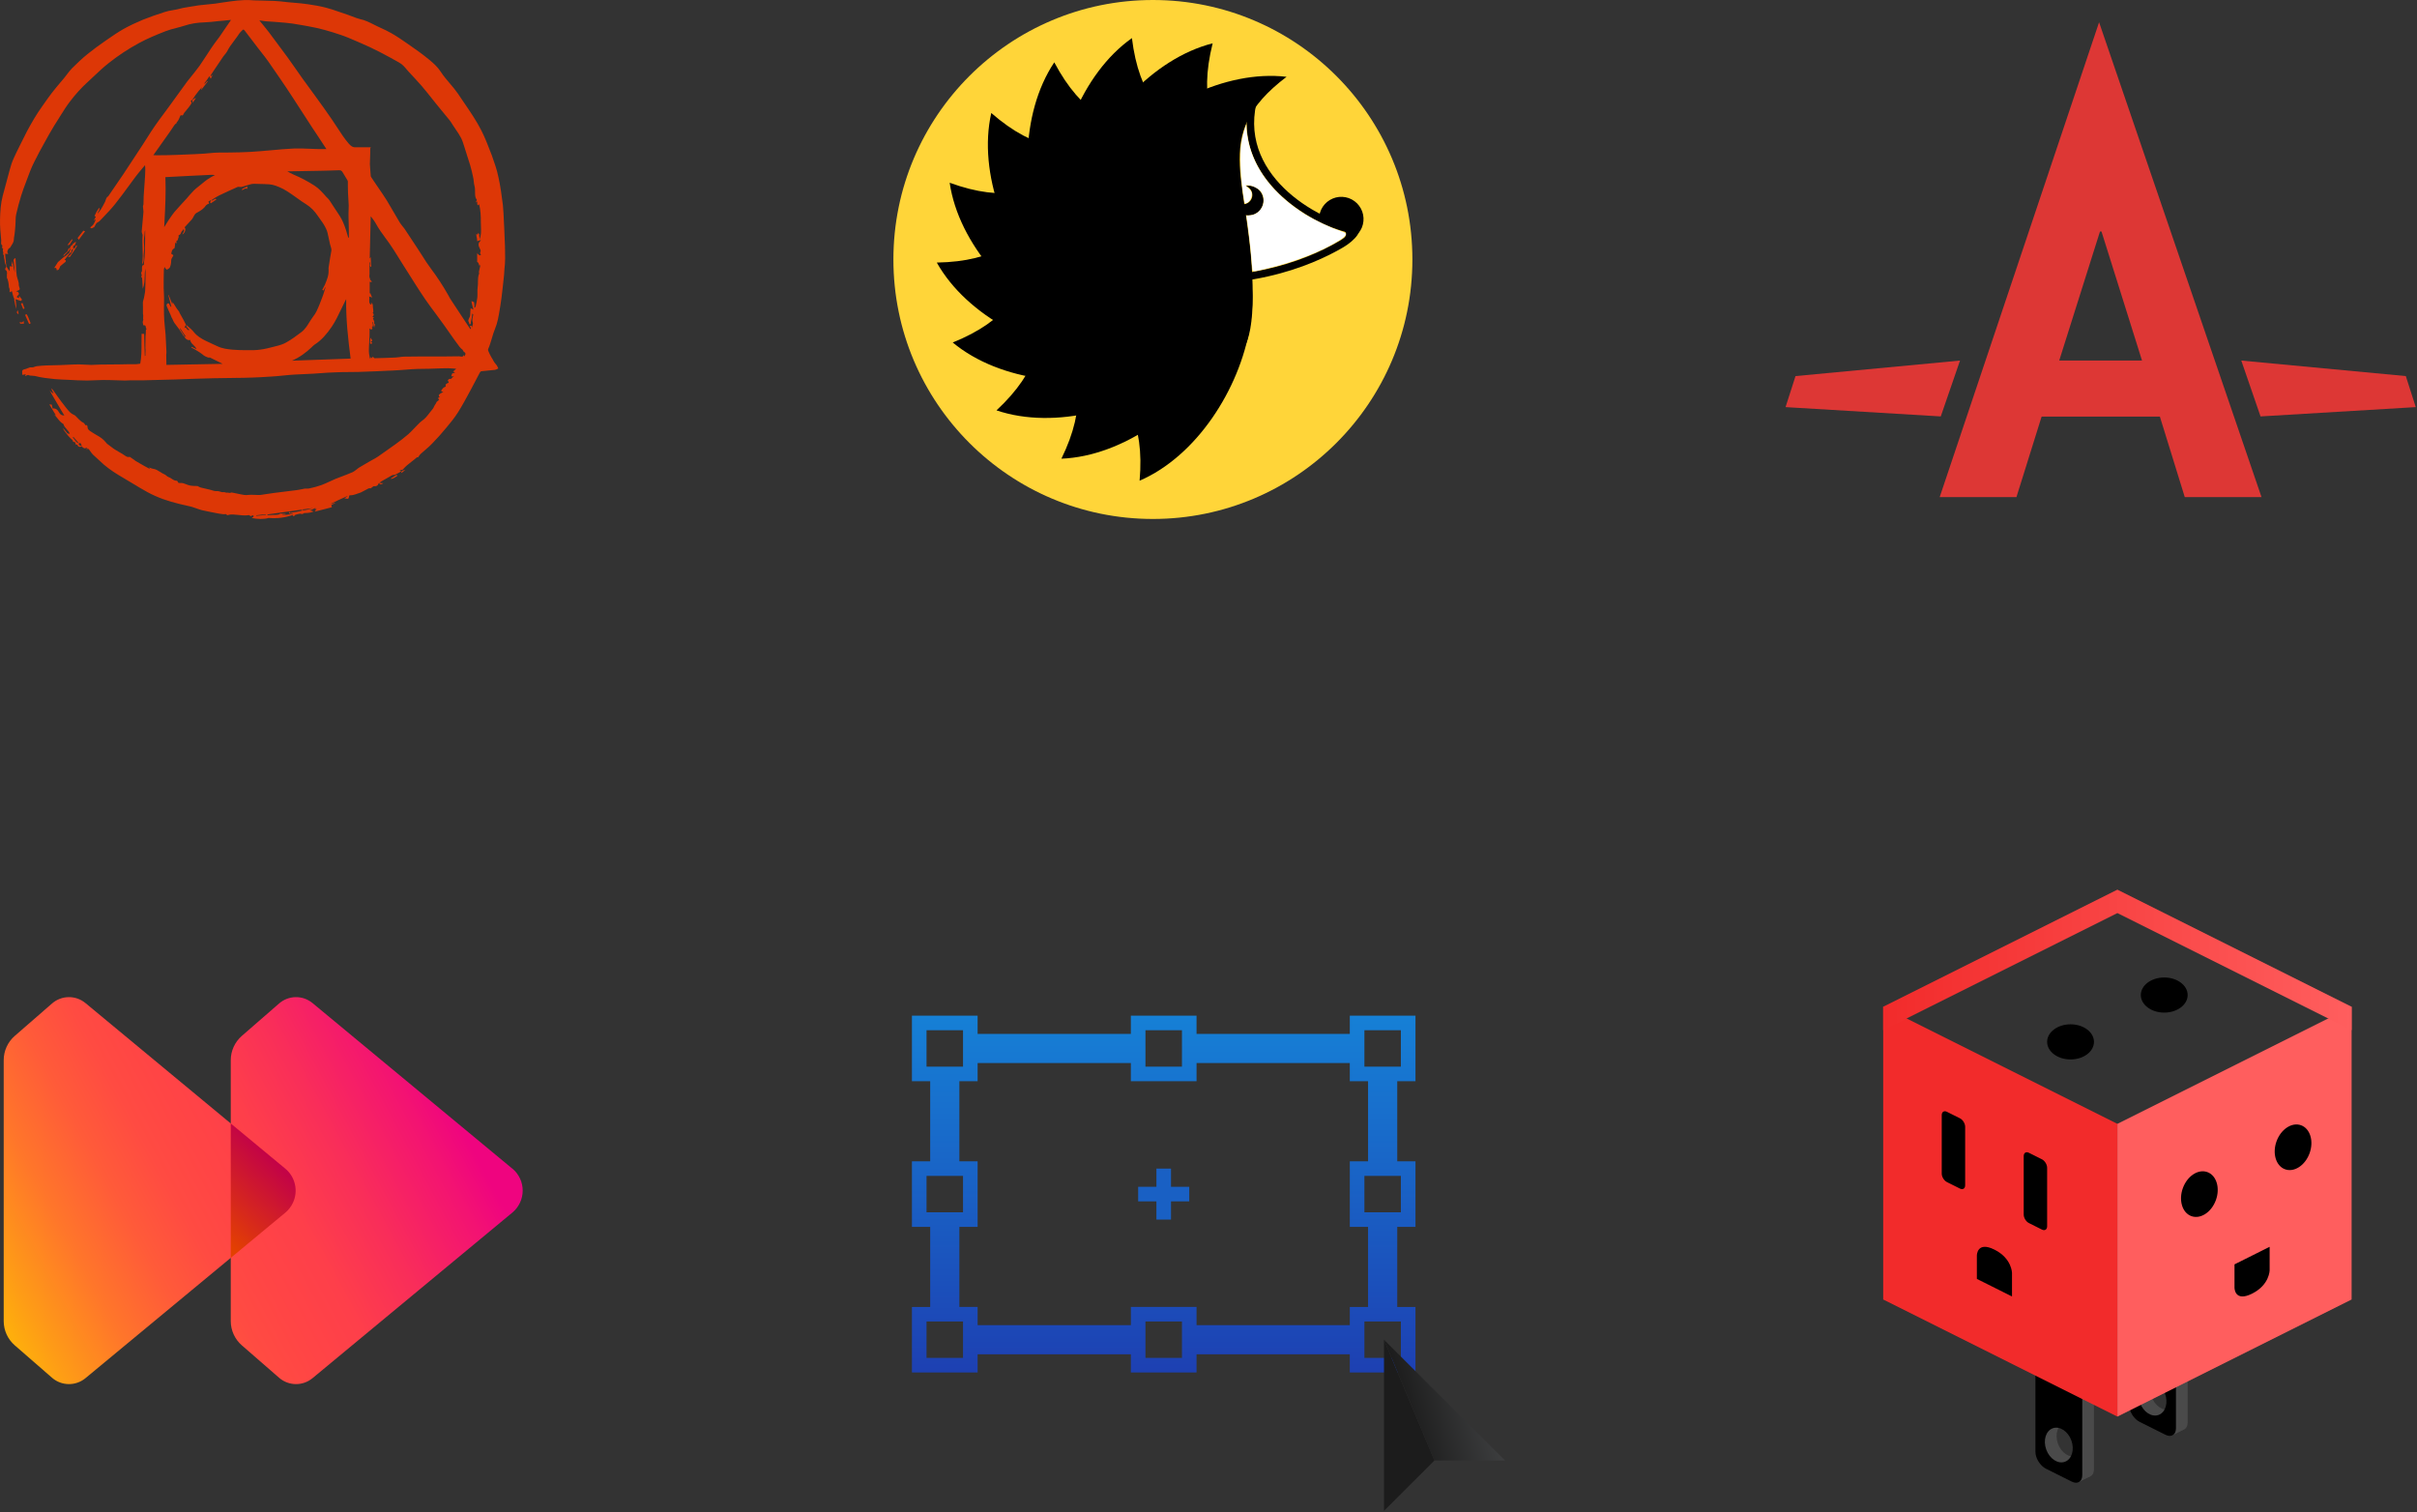 <svg width="652" height="408" viewBox="0 0 652 408" fill="none" xmlns="http://www.w3.org/2000/svg">
<rect x="0" y="0" width="652" height="408" fill="#333333" stroke="none"/>
<path d="M523.245 134.106H543.947L550.739 112.379H582.637L589.356 134.106H610.059L566.241 6L523.241 134.106H523.244H523.245ZM566.891 62.447L577.82 97.258H555.489L566.484 62.446H566.891V62.447ZM651.664 109.827L648.985 101.453L604.601 97.269L609.793 112.339L651.661 109.828L651.664 109.827ZM528.727 97.268L484.345 101.456L481.664 109.827L523.535 112.339L528.726 97.269L528.727 97.268Z" fill="#DD3735"/>
<path d="M311 140C349.66 140 381 108.66 381 70C381 31.34 349.66 0 311 0C272.34 0 241 31.34 241 70C241 108.66 272.34 140 311 140Z" fill="#FFD539"/>
<path d="M337.236 26.319C337.547 26.23 337.855 26.156 338.161 26.092L339.071 27.206C339.007 27.467 338.945 27.728 338.887 27.99C338.187 28.113 337.466 28.314 336.725 28.589C336.862 27.839 337.033 27.08 337.237 26.317L337.236 26.319ZM317.548 47.422C311.248 57.418 307.776 67.756 308.791 73.336C320.621 75.268 331.559 74.876 341.559 72.628C349.3 70.889 355.902 68.18 361.299 65.016C362.422 64.357 363.469 63.521 364.098 62.815C358.277 61.649 350.473 57.571 344.981 52.206C338.243 45.626 335.083 37.583 336.726 28.588C330.727 30.818 323.547 37.908 317.548 47.421V47.422ZM339.44 25.896C332.969 47.085 355.901 59.37 364.966 60.943C368.603 61.573 365.418 64.919 362.31 66.739C353.972 71.631 334.859 79.972 307.181 75.092C302.916 62.548 323.827 27.401 339.44 25.896Z" fill="black"/>
<path fill-rule="evenodd" clip-rule="evenodd" d="M332.911 53.26C332.73 54.104 332.827 54.984 333.187 55.769C333.547 56.553 334.151 57.2 334.909 57.613C335.668 58.026 336.54 58.182 337.394 58.058C338.249 57.935 339.04 57.538 339.651 56.928C340.262 56.318 340.658 55.526 340.781 54.671C340.904 53.817 340.748 52.946 340.336 52.188C339.923 51.429 339.276 50.825 338.492 50.464C337.707 50.104 336.827 50.007 335.983 50.189C336.406 50.303 336.791 50.527 337.099 50.838C337.727 51.471 337.971 52.39 337.739 53.25C337.625 53.673 337.403 54.06 337.092 54.369C336.782 54.679 336.397 54.902 335.975 55.016C335.552 55.129 335.107 55.131 334.682 55.019C334.259 54.906 333.873 54.684 333.562 54.376C333.252 54.068 333.027 53.684 332.911 53.262V53.26ZM361.823 65.1C363.01 65.1 364.171 64.749 365.156 64.089C366.143 63.43 366.913 62.492 367.367 61.396C367.821 60.299 367.94 59.093 367.708 57.929C367.477 56.766 366.905 55.697 366.066 54.858C365.227 54.019 364.158 53.447 362.995 53.215C361.83 52.984 360.623 53.103 359.527 53.557C358.431 54.011 357.494 54.78 356.835 55.766C356.175 56.753 355.824 57.913 355.824 59.1C359.88 62.035 365.746 61.442 361.823 65.1Z" fill="black"/>
<path fill-rule="evenodd" clip-rule="evenodd" d="M307.415 129.676C308.794 113.893 303.679 106.73 294.613 92.418C285.545 78.107 289.413 51.811 314.038 53.964C353.906 57.453 338.096 116.456 307.415 129.676Z" fill="black"/>
<path fill-rule="evenodd" clip-rule="evenodd" d="M286.322 123.74C293.269 109.501 291.061 100.981 287.724 84.371C284.387 67.76 297.423 44.597 319.639 55.433C355.61 72.976 319.705 122.395 286.324 123.74H286.322Z" fill="black"/>
<path fill-rule="evenodd" clip-rule="evenodd" d="M268.81 110.704C280.397 99.898 281.387 91.153 284.226 74.451C287.064 57.746 307.534 40.793 324.392 58.87C351.685 88.14 300.455 121.408 268.81 110.702V110.704Z" fill="black"/>
<path fill-rule="evenodd" clip-rule="evenodd" d="M257.005 92.394C271.695 86.46 275.755 78.651 284.389 64.074C293.025 49.497 318.21 41.005 327.47 63.924C342.464 101.032 282.713 113.732 257.006 92.396L257.005 92.394Z" fill="black"/>
<path fill-rule="evenodd" clip-rule="evenodd" d="M252.707 70.833C268.548 70.556 275.136 64.721 288.422 54.207C301.708 43.693 328.265 44.79 328.695 69.507C329.393 109.519 269.06 99.964 252.707 70.832V70.833Z" fill="black"/>
<path fill-rule="evenodd" clip-rule="evenodd" d="M256.18 49.3C271.066 54.718 279.31 51.632 295.481 46.577C311.651 41.523 336.052 52.065 327.597 75.293C313.909 112.9 261.007 82.356 256.18 49.3Z" fill="black"/>
<path fill-rule="evenodd" clip-rule="evenodd" d="M267.404 30.485C279.361 40.879 288.163 40.95 305.071 42.027C321.979 43.105 340.978 61.69 324.763 80.345C298.505 110.55 260.062 63.077 267.403 30.485H267.404Z" fill="black"/>
<path fill-rule="evenodd" clip-rule="evenodd" d="M284.396 16.817C291.833 30.806 300.024 34.027 315.423 41.09C330.823 48.154 341.901 72.314 320.075 83.92C284.739 102.708 265.863 44.614 284.396 16.818V16.817Z" fill="black"/>
<path fill-rule="evenodd" clip-rule="evenodd" d="M305.343 10.277C307.272 26.004 313.765 31.947 325.61 44.059C337.454 56.174 339.139 82.699 314.604 85.712C274.883 90.588 278.079 29.588 305.343 10.277Z" fill="black"/>
<path fill-rule="evenodd" clip-rule="evenodd" d="M327.12 11.684C323.286 27.058 327.218 34.931 333.933 50.487C340.651 66.041 332.718 91.409 308.733 85.427C269.902 75.747 294.747 19.942 327.12 11.684Z" fill="black"/>
<path fill-rule="evenodd" clip-rule="evenodd" d="M347.058 20.72C325.62 36.974 337.928 48.712 337.928 79.773C337.928 108.217 323.716 97.154 303.468 82.977C270.686 60.021 313.878 16.828 347.058 20.72Z" fill="black"/>
<path d="M337.825 72.485C337.758 72.047 337.639 70.718 337.559 69.531C337.429 67.588 336.698 61.277 336.348 59.076L336.211 58.208L337.333 58.082C340.351 57.742 341.929 54.148 340.14 51.688C339.552 50.879 337.79 49.991 336.773 49.991H335.968L336.823 50.799C337.457 51.397 337.68 51.806 337.68 52.37C337.68 53.39 337.134 54.391 336.389 54.73C335.815 54.992 335.773 54.963 335.644 54.237C334.632 48.478 334.307 41.66 334.887 38.363C335.097 37.176 335.478 35.61 335.737 34.887L336.207 33.568L336.227 34.646C336.239 35.239 336.451 36.695 336.696 37.883C338.329 45.758 343.684 52.647 352.306 57.966C354.595 59.378 358.629 61.299 360.9 62.059C361.868 62.381 362.762 62.749 362.885 62.871C363.297 63.284 362.825 63.874 361.323 64.821C356.731 67.722 349.347 70.638 342.476 72.267C337.586 73.424 337.967 73.406 337.825 72.485Z" fill="white"/>
<path fill-rule="evenodd" clip-rule="evenodd" d="M135.921 59.536V59.535C135.861 58.141 135.801 56.747 135.66 55.355L135.638 55.173C135.323 52.722 135.003 50.23 134.464 47.827C134.05 45.791 133.364 43.849 132.672 41.908L132.516 41.505C131.693 39.361 130.859 37.187 129.819 35.139C128.485 32.533 126.845 30.137 125.203 27.735C124.637 26.908 124.071 26.08 123.517 25.243C122.842 24.259 122.077 23.362 121.312 22.464C120.455 21.456 119.596 20.451 118.867 19.324C118.086 18.093 116.934 17.053 115.785 16.108C113.944 14.589 112.012 13.215 110.081 11.892C108.609 10.849 107.137 9.855 105.571 8.955C104.664 8.434 103.708 7.99 102.756 7.55C102.404 7.387 102.055 7.224 101.707 7.058C101.403 6.911 101.099 6.758 100.795 6.605C99.635 6.017 98.466 5.427 97.154 5.164C96.826 5.087 96.503 4.989 96.187 4.869C96.112 4.841 96.035 4.815 95.956 4.787C95.567 4.646 95.179 4.502 94.792 4.354C94.14 4.107 93.494 3.861 92.827 3.651C92.294 3.479 91.765 3.296 91.237 3.112C90.171 2.743 89.105 2.374 87.996 2.09C86.391 1.664 84.734 1.38 83.077 1.142C81.842 0.954 80.587 0.849 79.339 0.744C78.729 0.694 78.12 0.639 77.511 0.58C76.316 0.436 75.12 0.296 73.969 0.249C72.797 0.193 71.624 0.158 70.45 0.145C69.856 0.134 69.267 0.124 68.68 0.108C68.473 0.097 68.264 0.083 68.053 0.069C67.374 0.023 66.68 -0.024 66.013 0.013C64.673 0.069 63.336 0.195 62.008 0.391C61.076 0.502 60.146 0.637 59.22 0.795C58.875 0.852 58.532 0.909 58.194 0.96C57.441 1.054 56.689 1.125 55.936 1.196C55.172 1.267 54.407 1.338 53.641 1.434C52.642 1.575 51.647 1.736 50.655 1.917C50.206 1.995 49.76 2.073 49.318 2.147C49.065 2.198 48.813 2.26 48.566 2.334C48.309 2.405 48.053 2.476 47.798 2.523C47.423 2.604 47.042 2.668 46.661 2.733C45.918 2.858 45.17 2.984 44.44 3.235C42.465 3.853 40.485 4.564 38.553 5.319C36.758 6.077 35.01 6.882 33.308 7.828C31.808 8.68 30.376 9.671 28.954 10.654L28.248 11.143C26.658 12.236 25.107 13.389 23.598 14.597C22.129 15.783 20.748 17.107 19.414 18.433C18.93 18.929 18.508 19.487 18.078 20.053C17.853 20.35 17.625 20.65 17.388 20.941C17.092 21.296 16.797 21.646 16.501 21.997C15.642 23.001 14.803 24.022 13.985 25.061C13.304 25.941 12.67 26.848 12.029 27.761C11.809 28.076 11.588 28.391 11.362 28.707C9.802 30.882 8.468 33.204 7.226 35.525C6.742 36.444 6.275 37.374 5.826 38.312L5.8 38.364C5.573 38.827 5.344 39.289 5.112 39.749C4.626 40.695 4.166 41.654 3.731 42.626C3.27 43.62 2.902 44.709 2.626 45.798C1.978 48.128 1.35 50.464 0.741 52.806C0.189 54.889 0.051 57.067 0.008 59.197C-0.039 61.056 0.136 62.869 0.317 64.726L0.327 64.832C0.341 64.966 0.328 65.105 0.316 65.246C0.285 65.61 0.254 65.98 0.649 66.251C0.465 66.772 0.603 67.061 0.876 67.15C0.701 67.437 0.76 67.667 0.82 67.894C0.868 68.081 0.916 68.266 0.834 68.48C0.8 68.547 0.886 68.662 0.97 68.774C1.003 68.819 1.037 68.863 1.061 68.903C1.061 68.95 1.057 69.002 1.052 69.053C1.042 69.164 1.031 69.282 1.061 69.378C1.081 69.552 1.124 69.725 1.166 69.903C1.23 70.159 1.293 70.423 1.293 70.704C1.293 70.906 1.396 71.126 1.498 71.343C1.561 71.48 1.625 71.617 1.661 71.746C1.706 71.886 1.661 72.123 1.568 72.219C1.292 72.549 1.338 72.833 1.752 73.023C1.959 73.57 1.908 73.855 1.862 74.113L1.846 74.21C1.902 74.472 1.871 74.627 1.85 74.729C1.836 74.792 1.828 74.834 1.846 74.871C2.213 75.629 2.353 76.481 2.397 77.333C2.397 77.492 2.462 77.65 2.536 77.835L2.582 77.949C2.627 77.949 2.582 78.847 2.582 78.847C2.742 78.748 2.883 78.695 3.031 78.64C3.094 78.616 3.158 78.593 3.224 78.565C3.365 79.179 3.5 79.75 3.685 80.271C3.916 80.648 3.916 80.836 3.825 80.881C3.875 81.111 3.916 81.335 3.959 81.558C4.073 82.165 4.185 82.755 4.419 83.344C4.419 82.445 4.332 81.547 4.192 80.694L4.497 80.807H4.5C5.011 81.002 5.448 81.166 5.757 81.166L5.804 81.013C5.834 80.908 5.865 80.803 5.896 80.74C5.758 80.599 5.631 80.421 5.503 80.244C5.385 80.069 5.255 79.903 5.113 79.748C5.18 80.018 5.152 80.167 5.13 80.284C5.122 80.33 5.113 80.371 5.113 80.413C4.935 80.319 4.713 80.228 4.492 80.134L4.47 80.126L4.507 80.079C4.678 79.861 4.855 79.635 5.113 79.371C5.113 78.944 4.885 78.562 4.239 78.611C4.358 78.57 4.477 78.522 4.6 78.472C4.761 78.406 4.931 78.336 5.113 78.281C5.427 78.106 5.334 77.841 5.22 77.506C5.131 77.286 5.079 77.052 5.068 76.814C5.095 76.332 4.941 75.851 4.783 75.358C4.678 75.029 4.571 74.695 4.515 74.353C4.38 73.573 4.34 72.559 4.303 71.587C4.275 70.913 4.25 70.257 4.194 69.713C3.968 69.52 3.772 69.895 3.684 70.065C3.672 70.091 3.658 70.116 3.643 70.139C3.781 71.275 3.919 72.41 4.009 73.549C3.786 72.779 3.622 71.946 3.445 71.05L3.321 70.422C3.303 70.545 3.285 70.643 3.27 70.727C3.245 70.867 3.228 70.968 3.228 71.087C3.032 71.286 3.138 71.527 3.26 71.801C3.28 71.847 3.3 71.893 3.319 71.939C2.998 71.794 2.629 71.845 2.629 71.845V73.171C2.386 72.915 2.176 72.626 2.006 72.314C1.938 72.2 1.875 72.089 1.803 71.984C1.758 71.789 1.717 71.592 1.683 71.394C1.65 71.214 1.617 71.033 1.575 70.853C1.636 70.688 1.612 70.569 1.593 70.466C1.583 70.422 1.577 70.377 1.575 70.332C1.521 69.953 1.475 69.573 1.436 69.192C1.481 69.146 1.39 68.439 1.39 68.439C1.498 68.451 1.593 68.464 1.68 68.477H1.681C1.893 68.505 2.057 68.528 2.219 68.528C1.818 67.995 2.01 67.637 2.19 67.303C2.216 67.254 2.242 67.205 2.266 67.157C2.311 67.062 2.415 67.004 2.517 66.945C2.622 66.887 2.726 66.828 2.772 66.73C2.877 66.527 3 66.337 3.123 66.148C3.433 65.669 3.739 65.197 3.739 64.552C3.739 64.297 3.789 64.026 3.839 63.756C3.872 63.576 3.905 63.397 3.923 63.227C4.015 62.42 4.107 61.616 4.151 60.811C4.185 60.431 4.194 60.05 4.203 59.671C4.22 59.014 4.235 58.365 4.383 57.734C4.753 56.08 5.213 54.422 5.718 52.764C6.092 51.582 6.506 50.413 6.96 49.26L7.261 48.45C7.844 46.874 8.422 45.31 9.169 43.817C10.125 41.847 11.19 39.933 12.26 38.013C12.58 37.44 12.899 36.865 13.217 36.288C14.093 34.745 15.014 33.23 15.979 31.744L16.288 31.247C17.105 29.937 17.935 28.607 18.877 27.386C20.35 25.446 21.96 23.645 23.754 22.035C24.217 21.608 24.673 21.176 25.13 20.745C26.487 19.463 27.839 18.187 29.32 17.017C31.89 14.976 34.628 13.169 37.504 11.617C39.851 10.341 42.289 9.341 44.726 8.395C45.642 8.036 46.603 7.79 47.564 7.543C48.249 7.367 48.934 7.193 49.604 6.975C51.444 6.359 53.284 6.077 55.216 6.029C56.397 5.982 57.539 5.851 58.716 5.716L58.895 5.696C60 5.607 61.105 5.509 62.301 5.367C62.163 5.552 62.117 5.648 62.073 5.74L62.07 5.745C61.805 6.142 61.528 6.541 61.25 6.94C60.999 7.297 60.751 7.656 60.507 8.019C60.29 8.341 60.061 8.676 59.832 9.011L59.219 9.911C59.021 10.18 58.818 10.447 58.617 10.715C58.067 11.446 57.513 12.182 57.009 12.944C56.568 13.595 56.145 14.255 55.718 14.915C55.125 15.85 54.513 16.772 53.881 17.679C53.134 18.689 52.364 19.68 51.571 20.651C51.189 21.127 50.808 21.601 50.431 22.08C49.677 23.094 48.944 24.119 48.212 25.142C47.475 26.181 46.728 27.213 45.971 28.236C45.368 29.081 44.75 29.911 44.134 30.736C43.33 31.797 42.547 32.874 41.786 33.968C41.058 35.022 40.356 36.096 39.68 37.187C39.252 37.865 38.822 38.547 38.38 39.219C37.53 40.521 36.679 41.811 35.828 43.1V43.101H35.827C34.976 44.393 34.126 45.682 33.275 46.983C31.939 48.971 30.605 50.914 29.227 52.902C29.163 52.992 29.077 53.063 28.979 53.109C28.94 53.134 28.9 53.156 28.86 53.185C28.622 53.582 28.538 53.862 28.47 54.086C28.434 54.208 28.401 54.315 28.353 54.415C27.986 55.125 27.618 55.835 27.203 56.499C27.064 56.726 26.892 56.938 26.716 57.152C26.601 57.294 26.483 57.436 26.374 57.586C26.355 57.35 26.478 57.165 26.602 56.976C26.777 56.709 26.955 56.439 26.74 56.023C26.623 56.222 26.504 56.407 26.384 56.591C26.273 56.761 26.163 56.932 26.052 57.114L25.5 58.246C25.534 58.273 25.573 58.297 25.612 58.323C25.782 58.432 25.946 58.537 25.683 58.767C25.609 58.897 25.538 59.028 25.468 59.16C25.404 59.284 25.338 59.406 25.269 59.526C25.5 59.383 25.637 59.243 25.776 59.052C25.776 59.509 25.563 59.891 25.356 60.266L25.269 60.422C25.131 60.706 24.841 60.937 24.568 61.154C24.478 61.224 24.391 61.296 24.305 61.37C24.327 61.396 24.424 61.444 24.518 61.494C24.588 61.526 24.655 61.564 24.718 61.607C24.909 61.542 25.04 61.457 25.133 61.397C25.24 61.328 25.293 61.295 25.317 61.369L25.428 61.227C25.516 61.13 25.587 61.019 25.639 60.898C25.822 60.423 26.098 60.046 26.558 59.856C26.737 59.764 26.87 59.629 27.002 59.494L27.016 59.478L27.951 58.493H27.953C29.03 57.363 30.104 56.238 31.065 55.026C32.35 53.422 33.551 51.779 34.753 50.136C35.36 49.303 35.971 48.469 36.589 47.642C37.151 46.89 37.787 46.14 38.408 45.407C38.648 45.123 38.887 44.839 39.118 44.562C39.233 45.479 39.187 46.36 39.141 47.212L39.118 47.689C39.043 48.626 38.981 49.562 38.92 50.509C38.868 51.33 38.814 52.154 38.751 52.989C38.727 53.344 38.727 53.699 38.727 54.053C38.727 54.408 38.727 54.763 38.704 55.119C38.699 55.21 38.675 55.298 38.635 55.379C38.593 55.46 38.568 55.549 38.563 55.64C38.563 55.877 38.599 56.124 38.633 56.373C38.668 56.622 38.702 56.871 38.702 57.108C38.635 57.969 38.554 58.818 38.476 59.667C38.393 60.547 38.31 61.424 38.241 62.316C38.205 62.598 38.299 62.883 38.387 63.149C38.415 63.237 38.444 63.323 38.468 63.406C38.367 64.533 38.41 65.689 38.454 66.86C38.509 68.344 38.564 69.852 38.331 71.36C38.653 70.839 38.745 70.508 38.745 70.177C38.773 69.992 38.764 69.806 38.756 69.605C38.75 69.497 38.746 69.388 38.745 69.279V68.805C38.759 68.521 38.791 68.23 38.821 67.939C38.88 67.357 38.943 66.768 38.882 66.199C38.789 65.252 38.789 64.354 38.974 63.454C39.01 63.309 39.012 63.149 39.013 62.98C39.016 62.71 39.017 62.419 39.159 62.128V62.838C39.15 63.461 39.146 64.083 39.143 64.706C39.132 66.781 39.122 68.857 38.839 70.933C38.828 70.992 38.831 71.063 38.834 71.137C38.843 71.354 38.851 71.584 38.473 71.549C38.266 71.969 38.287 72.334 38.305 72.65C38.322 72.974 38.338 73.25 38.106 73.487C38.044 73.551 38.102 73.757 38.161 73.973C38.193 74.084 38.224 74.197 38.24 74.294C38.055 74.863 38.055 74.863 38.331 74.91C38.354 75.438 38.39 75.942 38.425 76.44C38.459 76.922 38.494 77.402 38.514 77.892C38.966 76.789 39.001 75.663 39.036 74.534C39.059 73.824 39.082 73.11 39.206 72.399L39.209 72.439C39.253 73.184 39.299 73.929 39.252 74.715C39.252 75.905 39.211 77.046 39.166 78.228L39.161 78.363C39.161 78.591 39.118 78.82 39.074 79.049L39.068 79.074C39.025 79.291 38.986 79.509 38.952 79.728C38.88 80.168 38.809 80.603 38.654 81.014C38.516 81.372 38.535 81.866 38.552 82.329C38.557 82.479 38.563 82.627 38.563 82.767V84.57C38.664 85.006 38.64 85.329 38.621 85.612C38.606 85.849 38.59 86.056 38.654 86.272L38.644 86.305C38.513 86.754 38.472 86.894 38.514 87.033L38.654 87.742C39.241 87.681 39.286 87.948 39.336 88.248C39.364 88.418 39.396 88.598 39.529 88.736C39.309 89.041 39.322 89.19 39.338 89.338C39.342 89.374 39.344 89.411 39.344 89.448C39.344 89.86 39.303 90.229 39.259 90.636L39.253 90.679C39.253 91.23 39.242 91.78 39.231 92.325C39.22 92.858 39.209 93.384 39.209 93.9C39.209 93.971 39.22 94.041 39.231 94.112C39.242 94.183 39.253 94.253 39.253 94.323C39.253 94.42 39.209 95.653 39.209 95.653C39.302 95.793 39.209 95.935 39.068 96.077C39.025 96.077 38.887 90.063 38.887 90.063H38.197C38.169 90.926 38.171 91.763 38.173 92.585C38.178 94.466 38.182 96.266 37.828 98.112C37.648 98.128 37.468 98.151 37.289 98.182C37.062 98.219 36.853 98.253 36.494 98.253C35.068 98.253 33.641 98.253 32.214 98.3C31.364 98.3 30.525 98.311 29.687 98.322H29.686C28.846 98.334 28.006 98.346 27.153 98.346C26.741 98.346 26.317 98.371 25.892 98.395C25.47 98.423 25.048 98.439 24.626 98.443C24.073 98.443 23.508 98.407 22.945 98.372C22.387 98.33 21.829 98.306 21.27 98.3C20.255 98.3 19.258 98.351 18.258 98.402C17.577 98.436 16.896 98.471 16.207 98.49C15.598 98.513 14.989 98.524 14.38 98.535C13.747 98.548 13.116 98.561 12.484 98.585C11.652 98.63 10.822 98.674 9.998 98.772C9.738 98.805 9.501 98.886 9.225 98.98C9.107 99.018 8.983 99.06 8.848 99.102C8.797 99.101 8.746 99.099 8.696 99.094C8.502 99.075 8.306 99.077 8.113 99.102C7.882 99.158 7.657 99.238 7.442 99.34C7.223 99.434 7.007 99.529 6.776 99.577C6.086 99.719 5.902 99.908 5.993 100.619V101.092C5.952 101.177 6.841 100.984 6.987 100.952C6.942 100.972 6.906 101.062 6.863 101.174C6.825 101.276 6.78 101.375 6.726 101.469C7.065 101.337 7.284 101.249 7.494 101.162L7.558 101.138C7.978 101.34 8.363 101.35 8.726 101.358C8.951 101.355 9.176 101.377 9.396 101.425C11.19 101.896 13.028 102.091 14.867 102.275C16.065 102.37 17.215 102.419 18.411 102.464C20.113 102.559 21.815 102.654 23.515 102.654C24.229 102.654 24.932 102.619 25.634 102.583C26.337 102.541 27.042 102.516 27.747 102.511C29.099 102.511 30.453 102.554 31.808 102.597H31.811C32.434 102.619 33.058 102.639 33.681 102.654C33.883 102.654 34.095 102.643 34.313 102.63C34.547 102.614 34.781 102.606 35.015 102.605H38.371C39.931 102.555 41.49 102.519 43.05 102.481H43.051C44.482 102.447 45.913 102.413 47.345 102.37C48.18 102.346 49.025 102.311 49.872 102.275C50.752 102.24 51.63 102.203 52.497 102.179L57.742 102.034C58.789 102.01 59.836 101.999 60.876 101.987C61.848 101.976 62.815 101.966 63.769 101.945C65.045 101.945 66.289 101.906 67.556 101.868H67.572L68.279 101.845C69.416 101.814 70.575 101.74 71.726 101.668C72.297 101.631 72.866 101.594 73.429 101.564C74.32 101.517 75.211 101.426 76.1 101.337L76.191 101.327C76.553 101.296 76.919 101.26 77.286 101.225H77.289C78.045 101.151 78.808 101.077 79.549 101.045C80.391 100.995 81.247 100.96 82.101 100.923C82.926 100.887 83.751 100.852 84.566 100.805C85.088 100.771 85.611 100.731 86.135 100.693C87.684 100.579 89.239 100.466 90.82 100.429C91.98 100.372 93.154 100.366 94.328 100.361C95.107 100.36 95.885 100.351 96.663 100.335C97.482 100.311 98.301 100.278 99.124 100.243H99.127C100.015 100.206 100.91 100.169 101.817 100.143L104.719 100.001C104.719 100.001 106.649 99.953 107.616 99.857C108.279 99.82 108.945 99.767 109.609 99.715C110.601 99.635 111.592 99.556 112.584 99.527C113.113 99.503 113.642 99.503 114.17 99.503C114.699 99.503 115.228 99.503 115.757 99.479C116.33 99.465 116.91 99.442 117.49 99.421C118.632 99.378 119.78 99.336 120.908 99.336C121.292 99.336 121.694 99.371 122.132 99.408C122.426 99.434 122.737 99.461 123.07 99.479C122.799 99.725 122.602 99.891 122.407 100.058L122.401 100.062L122.194 100.237C122.364 100.28 122.532 100.365 122.702 100.451L122.748 100.476C122.533 100.631 122.276 100.712 122.013 100.708C121.988 100.774 121.962 100.828 121.937 100.88C121.868 101.026 121.802 101.171 121.734 101.517H122.563C122.332 101.517 122.126 101.735 121.91 101.962C121.823 102.052 121.734 102.146 121.643 102.227C121.276 102.129 120.953 102.227 120.769 102.748C121.081 102.928 121.048 103.067 121.004 103.252L121 103.269C120.447 103.456 120.033 103.646 120.265 104.261C120.21 104.288 120.155 104.315 120.099 104.34H120.098C119.949 104.411 119.784 104.49 119.619 104.592C119.544 104.708 119.454 104.813 119.352 104.904C119.168 105.08 119.007 105.239 119.066 105.585C119.177 105.611 119.284 105.656 119.384 105.699C119.453 105.727 119.516 105.754 119.573 105.771C119.46 105.818 119.348 105.876 119.235 105.934C119.117 105.994 119 106.055 118.882 106.102C118.151 106.563 118.356 106.803 118.54 107.016L118.609 107.097L118.603 107.101C118.465 107.195 118.33 107.286 118.193 107.334C118.284 107.76 118.421 107.856 118.468 107.856C118.284 107.995 118.054 108.186 117.778 108.424C117.692 108.679 117.566 108.917 117.403 109.128C117.358 109.192 117.314 109.256 117.271 109.321C117.194 109.449 117.126 109.582 117.069 109.72C116.992 109.916 116.889 110.101 116.764 110.269C116.452 110.621 116.17 110.993 115.887 111.364C115.295 112.141 114.708 112.915 113.867 113.49C113.405 113.822 112.994 114.248 112.58 114.676C112.244 115 111.925 115.341 111.606 115.68C111.134 116.182 110.661 116.685 110.141 117.138C108.992 118.131 107.797 119.03 106.553 119.93C105.047 121.019 103.529 122.092 102.001 123.149C101.485 123.488 100.953 123.801 100.407 124.085C100.062 124.273 99.717 124.46 99.378 124.662C98.923 124.934 98.477 125.194 98.032 125.454C97.624 125.692 97.219 125.929 96.803 126.178C96.597 126.317 96.4 126.476 96.201 126.635C95.862 126.907 95.521 127.181 95.144 127.363C94.142 127.803 93.096 128.199 92.051 128.595C91.516 128.798 90.982 129.001 90.453 129.209C89.895 129.454 89.395 129.683 88.927 129.898C88.118 130.27 87.409 130.596 86.68 130.866C85.612 131.238 84.521 131.538 83.415 131.764C83.196 131.81 82.972 131.823 82.75 131.804C82.574 131.798 82.396 131.791 82.218 131.813C81.963 131.859 81.707 131.912 81.453 131.963C80.925 132.071 80.398 132.176 79.87 132.24C78.859 132.382 77.848 132.501 76.838 132.619C75.824 132.738 74.812 132.856 73.799 132.998C73.199 133.07 72.612 133.165 72.023 133.259C71.436 133.358 70.847 133.445 70.256 133.52C69.758 133.548 69.243 133.524 68.732 133.503C68.393 133.489 68.056 133.473 67.726 133.473C67.503 133.473 67.274 133.493 67.043 133.513C66.654 133.547 66.26 133.581 65.885 133.521C65.234 133.425 64.582 133.286 63.929 133.148C63.615 133.081 63.301 133.016 62.986 132.954C62.95 132.946 62.915 132.938 62.88 132.93C62.666 132.883 62.407 132.825 62.253 132.907C62.048 133.012 61.858 132.972 61.664 132.931C61.51 132.886 61.348 132.878 61.191 132.907C61.066 132.934 60.938 132.887 60.811 132.839C60.707 132.802 60.605 132.764 60.503 132.764C60.406 132.747 60.306 132.747 60.209 132.764C60.092 132.783 59.972 132.783 59.855 132.764L59.567 132.678C59.169 132.559 58.784 132.443 58.335 132.48C57.965 132.512 57.59 132.393 57.202 132.268C57.017 132.206 56.829 132.151 56.639 132.104L55.316 131.796H55.313L54.199 131.534C53.877 131.431 53.569 131.288 53.282 131.109C52.083 131.109 51.3 131.062 50.564 130.776C50.435 130.729 50.308 130.679 50.181 130.627C49.677 130.426 49.184 130.23 48.633 130.305C48.535 130.326 48.433 130.32 48.338 130.29C48.271 130.275 48.202 130.258 48.126 130.258C48.074 130.182 48.026 130.102 47.984 130.02C47.894 129.854 47.804 129.689 47.715 129.689C47.16 129.718 46.738 129.437 46.319 129.157C46.042 128.972 45.77 128.789 45.46 128.696C45.254 128.625 45.072 128.471 44.889 128.318C44.704 128.162 44.519 128.009 44.312 127.938C43.927 127.762 43.557 127.553 43.207 127.313C42.622 126.937 42.033 126.559 41.322 126.471C41.062 126.425 40.807 126.347 40.564 126.24C40.437 126.19 40.307 126.139 40.172 126.094L40.278 126.24C40.357 126.355 40.444 126.464 40.539 126.565C39.519 126.056 38.553 125.495 37.597 124.941L37.596 124.94C37.303 124.77 37.012 124.599 36.721 124.433C36.6 124.389 36.491 124.316 36.403 124.22C36.359 124.178 36.312 124.139 36.263 124.102L35.022 123.251C34.447 123.372 34.159 123.191 33.971 123.075L33.894 123.028C33.885 123.023 33.877 123.018 33.869 123.014C33.323 122.619 32.743 122.29 32.162 121.958C31.42 121.533 30.676 121.11 30.005 120.553C29.832 120.411 29.653 120.277 29.469 120.151C29.119 119.904 28.778 119.664 28.537 119.321C27.889 118.516 27.109 117.948 26.235 117.475C25.561 117.106 24.93 116.689 24.301 116.272L24.26 116.243C23.935 116.008 23.611 115.724 23.611 115.203C23.611 114.869 23.475 114.537 23.061 114.727L22.989 114.614C22.829 114.361 22.665 114.102 22.464 114.018C22.027 113.833 21.705 113.525 21.386 113.217C21.302 113.136 21.216 113.055 21.13 112.976C21 112.854 20.876 112.726 20.757 112.593C20.495 112.303 20.235 112.018 19.887 111.889C19.093 111.562 18.573 110.919 18.091 110.322L17.864 110.044C16.906 108.883 16.025 107.642 15.144 106.404C14.84 105.974 14.536 105.546 14.228 105.121C14.163 105.034 14.085 104.958 13.996 104.897C13.932 104.849 13.871 104.797 13.814 104.741C13.959 105.152 14.134 105.506 14.314 105.869C14.362 105.964 14.41 106.061 14.457 106.16C13.999 105.971 13.677 105.639 13.401 105.309C13.354 105.357 16.574 110.801 16.574 110.801C16.718 111.02 16.849 111.242 16.98 111.461C17.102 111.667 17.223 111.873 17.357 112.08C16.791 112.134 16.247 111.835 15.976 111.321C15.563 110.567 15.102 110.093 14.182 110.19C14.085 109.848 14.009 109.5 13.956 109.148C13.768 109.148 13.631 109.148 13.308 109.1C13.924 110.082 14.523 111.076 15.104 112.08C15.033 112.038 14.964 111.994 14.895 111.95H14.894C14.782 111.879 14.703 111.828 14.641 111.798C14.902 112.082 15.138 112.388 15.376 112.692C15.891 113.356 16.398 114.012 17.123 114.402C17.241 114.963 17.617 115.372 17.99 115.779C18.342 116.165 18.691 116.547 18.825 117.052L18.522 116.984L18.179 116.909C17.986 116.659 17.777 116.409 17.563 116.153C17.368 115.918 17.175 115.682 16.985 115.443C17.076 115.774 17.212 116.057 17.397 116.295L17.692 116.676C18.136 117.255 18.573 117.825 19.1 118.33C19.162 118.395 19.231 118.451 19.299 118.503C19.481 118.646 19.653 118.781 19.653 119.092C20.02 119.281 20.159 119.326 20.296 119.326C20.32 119.397 20.328 119.478 20.338 119.556C20.365 119.793 20.389 120.015 20.803 119.944C21.17 120.653 21.536 120.653 22.044 120.418C22.644 121.034 22.967 121.083 23.38 120.706C23.38 120.828 23.392 120.951 23.403 121.069C23.415 121.176 23.425 121.276 23.425 121.367C23.577 121.288 23.573 121.177 23.568 121.007L23.565 120.893C23.656 120.969 23.733 121.03 23.8 121.081C23.896 121.157 23.968 121.214 24.022 121.269L24.07 121.34C24.512 121.978 24.92 122.567 25.54 123.071C25.974 123.445 26.384 123.833 26.788 124.215C27.201 124.602 27.606 124.985 28.023 125.343C29.635 126.717 31.431 127.855 33.222 128.894C34.102 129.404 34.967 129.928 35.83 130.451C37.139 131.243 38.447 132.035 39.803 132.776C42.517 134.245 45.414 135.24 48.404 135.95C49.509 136.187 50.567 136.423 51.673 136.705C52.073 136.824 52.477 136.969 52.878 137.113C53.442 137.314 54.005 137.517 54.569 137.653C55.883 137.951 57.234 138.208 58.554 138.461L59.031 138.552C59.35 138.6 59.677 138.65 60.044 138.695C60.243 138.742 60.464 138.721 60.649 138.704C60.848 138.685 61.006 138.67 61.053 138.745C61.232 139.036 61.381 138.989 61.568 138.929C61.625 138.91 61.684 138.895 61.743 138.884C62.065 138.789 62.434 138.789 62.801 138.789C63.301 138.807 63.794 138.86 64.284 138.915C65.059 139 65.831 139.084 66.618 139.026C66.687 139.026 66.762 139.012 66.839 138.997C67.088 138.952 67.367 138.901 67.543 139.26C67.851 139.118 68.057 139.083 68.22 139.056L68.369 139.027C68.415 139.428 68.373 139.449 68.295 139.49L68.281 139.497L68.22 139.525C68.13 139.568 68.013 139.621 67.865 139.734C69.521 140.065 71.086 140.112 72.464 139.734C74.859 139.923 76.927 139.639 78.906 138.929L78.98 139.029C79.131 139.242 79.265 139.433 79.504 139.024C79.588 138.891 79.794 138.84 79.974 138.795L80.011 138.786C80.09 138.768 80.171 138.746 80.256 138.724C80.612 138.63 81.001 138.529 81.298 138.641C81.541 138.726 81.69 138.631 81.837 138.539C81.939 138.472 82.04 138.408 82.172 138.408C82.726 138.408 83.232 138.36 83.739 138.265C83.904 138.237 84.07 138.174 84.244 138.109C84.365 138.062 84.488 138.019 84.613 137.981C84.298 137.82 83.951 137.738 83.599 137.741C84.151 137.457 84.658 137.22 85.165 136.988L85.148 137.013L85.129 137.042C85.046 137.172 84.957 137.316 84.798 137.316H85.44C85.352 137.316 85.246 137.482 85.126 137.676C85.053 137.797 84.974 137.914 84.888 138.025C85.686 137.819 86.454 137.625 87.199 137.436H87.202L89.532 136.84C89.217 136.224 89.506 136.119 89.859 135.991C90.073 135.913 90.312 135.827 90.452 135.611C89.992 135.754 89.532 135.895 89.07 135.988C90.388 135.311 91.739 134.701 93.064 134.101L93.497 133.906L93.807 133.766C93.606 134.018 93.363 134.159 93.022 134.355L92.89 134.43C93.002 134.448 93.1 134.458 93.186 134.47C93.309 134.484 93.407 134.494 93.487 134.521C94.004 134.688 94.067 134.387 94.139 134.045C94.169 133.9 94.201 133.749 94.269 133.622C95.11 133.622 95.481 133.493 95.876 133.355L95.924 133.338L96.021 133.309C96.449 133.175 96.876 133.042 97.305 132.866C97.761 132.66 98.2 132.419 98.645 132.175C98.914 132.027 99.188 131.876 99.467 131.735C99.584 131.707 99.705 131.703 99.823 131.722C99.888 131.727 99.954 131.731 100.019 131.733C100.24 131.587 100.4 131.451 100.521 131.347C100.677 131.215 100.768 131.136 100.845 131.162C101.493 131.258 101.947 131.019 102.132 130.407L102.262 130.311C102.446 130.73 102.814 130.776 103.414 130.352C103.045 130.352 102.678 130.305 102.356 130.258C102.332 130.258 102.32 130.271 102.309 130.282C102.298 130.294 102.288 130.304 102.268 130.305L102.401 130.206C102.593 130.06 102.754 129.936 102.912 129.837C103.4 129.563 103.876 129.289 104.351 129.016H104.353C104.865 128.721 105.378 128.427 105.902 128.134C106.27 128.134 106.455 128.134 106.546 128.084C107.148 127.797 107.7 127.471 108.25 127.137C108.111 127.09 107.79 126.904 107.79 126.904C108.246 126.808 108.384 126.761 108.66 126.666H108.664C109.366 125.819 110.237 125.147 111.074 124.501C111.552 124.132 112.019 123.773 112.436 123.394C112.943 123.349 112.943 123.207 112.943 123.113L113.063 122.953C113.206 122.757 113.36 122.551 113.537 122.402C113.93 122.034 114.336 121.69 114.738 121.346C115.377 120.802 116.009 120.264 116.573 119.657C117.905 118.292 119.179 116.869 120.391 115.39L120.48 115.284C121.552 113.994 122.625 112.701 123.52 111.273C124.692 109.422 125.71 107.531 126.75 105.599L127.062 105.02C127.475 104.268 127.863 103.514 128.254 102.761C128.646 102 129.04 101.239 129.457 100.478C129.544 100.335 129.732 100.146 129.87 100.146C130.465 100.079 131.061 100.018 131.657 99.965C132.296 99.903 132.93 99.844 133.552 99.769C133.788 99.729 134.06 99.584 134.306 99.455L134.426 99.391C134.355 99.266 134.291 99.136 134.235 99.002C134.18 98.874 134.125 98.749 134.058 98.633C133.961 98.49 133.853 98.355 133.735 98.229C133.617 98.103 133.509 97.967 133.411 97.824C133.238 97.583 133.09 97.324 132.969 97.052L132.954 97.022C132.891 96.919 132.829 96.823 132.77 96.73C132.693 96.609 132.615 96.491 132.539 96.356C132.25 95.836 131.987 95.3 131.752 94.751L131.73 94.684C131.683 94.543 131.62 94.352 131.661 94.23C132.095 93.265 132.389 92.262 132.683 91.26C132.952 90.344 133.22 89.43 133.593 88.549C134.214 87.041 134.491 85.382 134.761 83.741C134.83 83.321 134.899 82.904 134.974 82.488C135.22 81.004 135.386 79.521 135.553 78.037C135.604 77.581 135.655 77.124 135.709 76.667C135.743 76.322 135.782 75.978 135.819 75.638V75.636C135.931 74.623 136.043 73.622 136.075 72.596C136.323 70.669 136.278 68.849 136.232 67.046V67.045L136.216 66.344C136.174 64.711 136.091 63.039 136.013 61.399L135.988 60.899L135.982 60.893C135.96 60.442 135.941 59.989 135.921 59.536ZM7.007 100.947C6.999 100.947 6.992 100.949 6.986 100.952L7.007 100.947ZM20.103 118.584C19.954 118.382 19.805 118.181 19.644 117.992L19.782 117.849L19.984 118.076C20.421 118.57 20.86 119.069 21.297 119.603C21.22 119.56 21.139 119.525 21.058 119.49C20.854 119.399 20.661 119.312 20.563 119.174C20.404 118.983 20.251 118.786 20.104 118.584H20.103ZM21.297 119.602C21.367 119.58 21.438 119.564 21.51 119.553C21.579 119.543 21.647 119.528 21.713 119.507C21.797 119.649 21.865 119.809 21.934 119.975C21.98 120.086 22.027 120.199 22.08 120.311C21.437 120.263 21.115 119.979 21.299 119.602H21.297ZM69.144 139.154V139.012L70.431 138.87L71.718 138.729V138.868C70.865 139.009 70.006 139.104 69.144 139.152V139.154ZM80.733 137.926C80.163 138.054 79.554 138.143 78.974 138.228L78.758 138.261C78.706 138.271 78.652 138.292 78.597 138.312C78.412 138.38 78.231 138.448 78.161 138.117C78.116 138.139 78.07 138.155 78.022 138.166C77.975 138.176 77.928 138.192 77.884 138.214C78.02 138.636 78.271 138.604 78.547 138.57C78.738 138.548 78.939 138.523 79.124 138.638C78.629 138.709 78.144 138.766 77.668 138.823C77.168 138.884 76.676 138.944 76.182 139.015V138.922L76.521 138.865C76.704 138.837 76.887 138.809 77.056 138.777V138.638C76.597 138.582 76.136 138.551 75.675 138.543C75.596 138.543 75.501 138.607 75.407 138.671C75.339 138.716 75.274 138.76 75.216 138.78L75.201 138.783C75.022 138.83 74.842 138.875 74.618 138.875C74.233 138.898 73.849 138.909 73.469 138.921H73.468C73.084 138.931 72.701 138.947 72.317 138.969C72.294 138.969 72.258 138.956 72.224 138.945C72.194 138.933 72.164 138.926 72.132 138.922V138.777L77.303 138.062C78.642 137.875 79.984 137.689 81.333 137.503C81.358 137.55 81.369 137.598 81.381 137.645C81.391 137.693 81.405 137.739 81.425 137.784C81.246 137.784 81.105 137.826 80.965 137.869C80.889 137.893 80.812 137.913 80.735 137.929L80.733 137.926ZM82.922 137.27H82.925C83.439 137.209 83.947 137.149 84.463 137.078C82.349 137.693 81.659 137.787 81.428 137.456H81.425C81.94 137.385 82.435 137.328 82.922 137.271V137.27ZM41.357 41.862C41.934 41.043 42.519 40.224 43.106 39.403C44.02 38.13 44.924 36.851 45.819 35.565C46.045 35.259 46.249 34.943 46.454 34.628C46.661 34.303 46.872 33.979 47.104 33.667C47.198 33.539 47.312 33.454 47.446 33.356C47.512 33.308 47.582 33.257 47.657 33.193L47.611 33.103C47.668 33.029 47.724 32.961 47.777 32.895C47.89 32.77 47.989 32.632 48.071 32.484C48.239 32.215 48.358 31.918 48.478 31.616C48.527 31.497 48.575 31.375 48.628 31.254C48.673 31.164 48.811 31.069 48.811 31.069C49.275 31.306 49.405 31.008 49.528 30.733C49.575 30.625 49.621 30.52 49.685 30.453C50.1 29.978 50.514 29.46 50.881 28.984L51.068 28.734C51.279 28.452 51.485 28.18 51.664 27.849C51.695 27.754 51.644 27.619 51.591 27.481C51.566 27.413 51.54 27.343 51.524 27.28H51.388C51.462 27.23 51.535 27.169 51.606 27.106C51.671 27.05 51.736 26.996 51.803 26.95C51.822 26.95 51.833 26.95 51.843 26.946C51.862 26.935 51.879 26.921 51.892 26.904C52.169 26.475 52.445 26.049 52.721 25.67C53.268 24.903 53.867 24.177 54.514 23.495L54.508 23.508C54.42 23.738 54.328 23.972 54.237 24.157C54.261 24.157 54.273 24.17 54.284 24.181C54.295 24.194 54.308 24.205 54.33 24.205C54.603 23.829 54.889 23.466 55.174 23.101C55.464 22.732 55.754 22.361 56.033 21.978L56.019 21.964C55.977 21.924 55.936 21.884 55.893 21.884C55.783 21.998 55.685 22.112 55.585 22.225C55.477 22.349 55.37 22.472 55.25 22.596C55.204 22.547 55.158 22.5 55.11 22.5C55.593 21.871 56.054 21.224 56.491 20.56C56.584 20.704 56.676 20.891 56.857 21.27C56.963 21 57.07 20.777 57.165 20.574C57.235 20.429 57.302 20.283 57.365 20.134C57.296 20.207 57.213 20.279 57.132 20.352C57.053 20.423 56.974 20.491 56.907 20.562L56.767 20.418L57.596 19.142C58.032 18.504 58.469 17.851 58.907 17.201C59.343 16.549 59.781 15.898 60.218 15.258C60.359 15.05 60.52 14.86 60.677 14.673C60.877 14.434 61.075 14.197 61.232 13.932C61.765 12.833 62.489 11.874 63.212 10.917C63.672 10.308 64.132 9.699 64.542 9.056C64.716 8.808 64.942 8.585 65.16 8.369L65.371 8.158C65.599 7.87 65.785 7.967 65.969 8.205C66.59 9.009 67.21 9.825 67.831 10.643C68.452 11.459 69.072 12.275 69.692 13.08L70.35 13.919C71.05 14.81 71.743 15.692 72.409 16.63C72.92 17.364 73.421 18.098 73.922 18.83C74.457 19.612 74.991 20.394 75.538 21.176C76.744 22.925 77.924 24.692 79.079 26.476C79.942 27.786 80.783 29.096 81.624 30.407C82.486 31.749 83.346 33.09 84.231 34.432C84.592 34.975 84.952 35.515 85.313 36.054C86.238 37.438 87.155 38.812 88.049 40.209H85.701C84.975 40.194 84.243 40.162 83.509 40.131C82.059 40.068 80.604 40.007 79.169 40.068C77.191 40.165 75.194 40.346 73.203 40.527C72.229 40.615 71.258 40.703 70.291 40.781C66.564 41.113 62.793 41.157 59.069 41.157C58.179 41.157 57.291 41.242 56.404 41.327C55.957 41.37 55.512 41.412 55.065 41.445L54.685 41.466C53.207 41.553 51.763 41.637 50.279 41.679C48.408 41.774 46.589 41.821 44.719 41.869H44.668C43.948 41.895 43.226 41.899 42.506 41.881C42.127 41.877 41.743 41.871 41.355 41.871L41.357 41.862ZM94.121 63.637V64.066C94.1 64.067 94.08 64.073 94.061 64.083C94.023 64.102 93.98 64.113 93.937 64.114C93.917 64.043 93.898 63.971 93.878 63.9C93.721 63.284 93.541 62.675 93.339 62.074C92.879 60.7 92.373 59.325 91.544 58.097C91.015 57.339 90.519 56.566 90.019 55.786V55.785C89.644 55.202 89.267 54.615 88.873 54.028C88.688 53.777 88.48 53.545 88.252 53.335C88.181 53.264 88.111 53.197 88.044 53.129L87.848 52.907C86.945 51.886 86.025 50.847 84.87 50.097C83.041 48.918 81.116 47.904 79.118 47.064C78.563 46.819 78.026 46.535 77.51 46.213H78.611L86.477 46.071C87.02 46.056 87.557 46.045 88.093 46.035C89.242 46.022 90.391 45.986 91.538 45.929C91.951 45.929 92.182 46.074 92.413 46.45C92.826 47.159 93.24 47.869 93.7 48.582L93.727 48.634C93.776 48.724 93.838 48.84 93.838 48.959C93.838 50.001 93.838 51.088 93.885 52.132C93.906 52.667 93.94 53.192 93.975 53.715C94.009 54.258 94.045 54.798 94.066 55.351C94.066 55.781 94.052 56.216 94.038 56.659C94.015 57.336 93.993 58.023 94.02 58.71C94.068 60.323 94.114 61.98 94.114 63.634L94.121 63.637ZM47.887 47.612C48.915 47.555 49.937 47.499 50.97 47.452C51.812 47.402 52.669 47.367 53.523 47.33C54.346 47.294 55.169 47.259 55.98 47.213L56.023 47.212C56.698 47.166 57.329 47.127 58.005 47.213L57.949 47.242C57.234 47.614 56.516 47.986 55.889 48.447C55.428 48.763 54.982 49.138 54.533 49.514C54.176 49.812 53.819 50.114 53.45 50.387C52.62 51.002 51.884 51.76 51.195 52.564C50.649 53.243 50.068 53.867 49.483 54.495C49.132 54.871 48.778 55.25 48.433 55.64C48.222 55.889 48.001 56.131 47.78 56.374C47.325 56.874 46.872 57.372 46.502 57.913C45.78 58.876 45.135 59.915 44.461 61.004L44.294 61.274L44.359 60.013C44.572 55.943 44.783 51.901 44.616 47.78L44.621 47.784C45.711 47.734 46.8 47.677 47.889 47.614L47.887 47.612ZM74.042 93.492H74.038C72.762 93.824 71.46 94.162 70.153 94.324C69.079 94.483 67.97 94.477 66.856 94.47L66.197 94.469C64.998 94.469 63.849 94.422 62.652 94.324C61.318 94.185 59.985 94.043 58.697 93.425C58.295 93.237 57.887 93.055 57.478 92.872C56.757 92.555 56.044 92.219 55.339 91.864C54.232 91.296 53.13 90.634 52.298 89.593C51.865 89.038 51.307 88.561 50.752 88.087C50.544 87.911 50.337 87.734 50.137 87.555C50.05 87.373 49.951 87.182 49.851 86.987C49.745 86.782 49.641 86.576 49.539 86.368C49.17 85.748 48.817 85.117 48.481 84.476C48.441 84.409 48.41 84.337 48.389 84.262C48.368 84.188 48.338 84.116 48.299 84.05C48.069 83.778 47.853 83.494 47.651 83.199C47.537 83.02 47.425 82.839 47.316 82.657C47.072 82.235 46.801 81.831 46.504 81.447C46.504 81.514 46.513 81.581 46.524 81.652C46.537 81.733 46.551 81.821 46.551 81.921C46.504 81.921 46.458 81.968 46.458 81.968L45.489 79.554C45.443 79.554 45.443 79.554 45.399 79.601L46.225 82.728C46.201 82.729 46.179 82.737 46.158 82.749C46.133 82.76 46.11 82.772 46.085 82.772L46.081 82.764C45.936 82.58 45.814 82.377 45.718 82.161C45.627 81.779 45.35 81.779 45.124 81.921C44.984 82.018 44.891 82.347 44.939 82.489C45.262 83.294 45.629 84.1 45.998 84.905C46.089 85.189 46.182 85.426 46.32 85.71C46.34 85.745 46.363 85.779 46.39 85.809C46.446 85.874 46.505 85.947 46.505 86.04C46.56 86.154 46.611 86.266 46.662 86.378C46.781 86.639 46.897 86.895 47.057 87.129C47.265 87.413 47.483 87.697 47.701 87.981C47.92 88.265 48.139 88.549 48.346 88.832C48.628 89.221 48.889 89.634 49.143 90.037L49.492 90.584C49.52 90.641 49.582 90.665 49.636 90.683C49.67 90.697 49.702 90.709 49.719 90.727C49.953 91.437 50.734 91.956 51.286 91.672C51.365 92.283 51.758 92.669 52.17 93.073C52.494 93.393 52.833 93.724 53.034 94.182C52.482 93.945 52.069 93.756 51.7 93.566C51.675 93.594 51.656 93.628 51.645 93.665L51.606 93.755C52.159 94.039 52.711 94.323 53.214 94.653L53.271 94.689C53.715 94.964 54.154 95.237 54.551 95.552C55.103 96.073 55.749 96.361 56.526 96.547C56.511 96.477 56.481 96.412 56.44 96.355C57.726 96.971 59.061 97.634 60.072 98.152C55.287 98.249 50.181 98.344 44.889 98.439C44.889 97.99 44.878 97.552 44.867 97.114C44.853 96.672 44.846 96.23 44.844 95.787C44.844 95.635 44.858 95.492 44.873 95.349C44.895 95.136 44.916 94.926 44.888 94.699C44.841 93.968 44.809 93.235 44.777 92.504C44.717 91.062 44.656 89.626 44.474 88.212C44.199 85.941 44.199 83.716 44.246 81.439C44.279 80.505 44.235 79.543 44.19 78.593C44.177 78.295 44.163 77.997 44.152 77.702C44.152 76.045 44.152 74.431 44.2 72.779C44.2 72.578 44.268 72.41 44.344 72.22L44.385 72.114H44.526C44.543 72.152 44.547 72.199 44.551 72.241C44.555 72.309 44.56 72.372 44.613 72.402C44.752 72.545 44.984 72.779 45.077 72.732C45.141 72.688 45.211 72.644 45.284 72.599C45.526 72.45 45.787 72.288 45.857 72.067C46.074 71.51 46.183 70.916 46.179 70.317C46.179 69.901 46.359 69.618 46.538 69.337L46.546 69.323C46.609 69.231 46.649 69.138 46.694 69.035C46.72 68.978 46.747 68.917 46.78 68.85C46.7 68.79 46.617 68.732 46.533 68.679C46.411 68.601 46.294 68.516 46.182 68.426C46.225 68.302 46.256 68.173 46.287 68.044C46.386 67.631 46.484 67.221 47.012 67.007C47.071 66.974 47.092 66.862 47.113 66.748C47.122 66.691 47.135 66.634 47.151 66.578L47.193 66.213C47.223 65.936 47.254 65.653 47.288 65.393C47.343 65.483 47.409 65.567 47.484 65.641L47.514 65.675C47.541 65.623 47.573 65.575 47.61 65.53C47.61 65.469 47.604 65.386 47.6 65.303V65.302C47.589 65.134 47.579 64.966 47.61 64.966C47.945 64.907 47.992 64.657 48.038 64.408C48.068 64.245 48.099 64.083 48.208 63.972C48.233 63.942 48.213 63.883 48.191 63.819C48.175 63.776 48.164 63.73 48.161 63.684C48.161 63.59 48.161 63.45 48.205 63.45C48.586 63.364 48.709 63.081 48.833 62.792C48.916 62.597 49.002 62.399 49.17 62.264C49.255 62.199 49.326 62.116 49.377 62.02C49.419 61.956 49.469 61.881 49.538 61.793C49.773 62.215 49.593 62.503 49.423 62.78C49.326 62.936 49.233 63.088 49.216 63.258C49.996 62.785 50.227 61.65 49.767 61.318C49.951 61.174 50.134 60.987 50.274 60.797C50.474 60.571 50.681 60.354 50.887 60.138C51.202 59.809 51.513 59.482 51.791 59.14C51.955 58.928 52.081 58.689 52.209 58.451C52.334 58.215 52.46 57.981 52.62 57.769C52.802 57.536 53.16 57.349 53.435 57.207L53.449 57.2C54.277 56.729 55.056 56.206 55.563 55.403C55.649 55.315 55.772 55.23 55.897 55.142L55.93 55.119C55.995 55.082 56.064 55.054 56.136 55.037C56.252 55.002 56.364 54.969 56.392 54.881C56.44 54.789 56.302 54.551 56.208 54.41C56.283 54.37 56.358 54.316 56.447 54.252C56.573 54.16 56.726 54.048 56.944 53.935C56.88 54.067 56.824 54.201 56.774 54.339C56.74 54.431 56.708 54.516 56.666 54.6L56.894 54.834C57.164 54.618 57.53 54.384 57.868 54.167C58.049 54.052 58.223 53.94 58.368 53.84C58.368 53.798 58.137 53.608 58.137 53.608L58.006 53.679L57.898 53.735C57.65 53.87 57.342 54.033 57.035 54.175C57.069 54.119 57.097 54.06 57.118 53.998C57.136 53.951 57.148 53.916 57.175 53.892C57.817 53.466 58.459 53.04 59.15 52.706L59.34 52.617C60.887 51.893 62.434 51.165 63.98 50.484C64.178 50.381 64.424 50.401 64.665 50.421C64.762 50.43 64.856 50.437 64.947 50.437C65.085 50.437 65.175 50.437 65.314 50.39C66.044 50.147 66.781 49.925 67.523 49.726C67.842 49.632 68.209 49.585 68.536 49.585C68.978 49.599 69.42 49.609 69.862 49.619C70.798 49.641 71.736 49.662 72.672 49.726C73.27 49.773 73.823 49.914 74.375 50.103C75.064 50.342 75.8 50.671 76.445 51.002C77.226 51.432 77.962 51.903 78.701 52.424C79.218 52.773 79.722 53.138 80.225 53.5C81.012 54.068 81.794 54.631 82.609 55.122C83.897 55.927 84.91 57.017 85.738 58.249C85.927 58.522 86.121 58.79 86.313 59.058C87.155 60.225 87.986 61.376 88.361 62.839L89.049 65.966C89.087 66.12 89.138 66.273 89.189 66.427C89.329 66.848 89.472 67.279 89.372 67.762C89.166 68.812 88.999 69.899 88.836 70.955L88.772 71.363L88.769 71.381C88.68 71.85 88.59 72.321 88.637 72.782C88.721 74.214 88.203 75.459 87.67 76.745L87.622 76.857C87.511 77.103 87.388 77.342 87.253 77.575C87.145 77.771 87.034 77.973 86.931 78.183C86.977 78.23 87.253 78.373 87.299 78.373L87.713 77.521C87.722 77.521 87.731 77.521 87.741 77.521L87.754 77.526C87.768 77.531 87.779 77.543 87.805 77.571C87.692 77.897 87.589 78.238 87.487 78.579C87.385 78.924 87.276 79.266 87.159 79.606L87.036 79.933C86.527 81.298 86.006 82.694 85.367 84.008C85.148 84.488 84.831 84.916 84.51 85.346C84.296 85.637 84.081 85.928 83.896 86.236C83.692 86.53 83.505 86.834 83.321 87.135C83.091 87.511 82.864 87.881 82.609 88.223L82.6 88.233C82.189 88.751 81.779 89.268 81.228 89.643C79.986 90.59 78.698 91.536 77.365 92.294C76.537 92.815 75.57 93.099 74.651 93.336L74.664 93.33L74.042 93.492ZM50.137 87.555C50.277 88.123 50.597 88.597 51.104 88.927C50.873 89.211 50.551 89.071 50.09 88.311C49.993 88.38 49.894 88.425 49.811 88.46L49.723 88.502L49.778 88.37C49.9 88.082 50.018 87.799 50.137 87.555ZM50.143 90.815L50.097 90.864C50.087 90.859 50.076 90.854 50.065 90.849L50.031 90.835C49.945 90.795 49.844 90.75 49.773 90.676L48.668 88.969C48.567 88.835 48.533 88.66 48.577 88.497C49.083 89.302 49.59 90.061 50.141 90.815H50.143ZM78.76 97.302C80.827 96.403 82.53 95.127 84.091 93.658L84.104 93.644C84.332 93.411 84.557 93.181 84.828 92.993C86.761 91.765 88.184 90.059 89.475 88.167C90.479 86.679 91.248 85.062 92.016 83.447C92.374 82.695 92.73 81.943 93.111 81.207C93.193 81.028 93.284 80.854 93.386 80.686C93.294 86.083 93.893 91.384 94.582 96.736C89.757 96.91 84.853 97.086 79.906 97.262L79.812 97.266L78.757 97.303L78.76 97.302ZM125.404 95.882C125.383 95.928 125.348 95.975 125.315 96.022C125.279 96.067 125.248 96.117 125.221 96.169C125.193 96.099 125.175 96.025 125.167 95.949C125.157 95.879 125.144 95.808 125.129 95.739C124.919 96.315 124.524 96.236 124.165 96.165C124.058 96.139 123.95 96.124 123.84 96.12C121.357 96.168 118.827 96.168 116.341 96.168C113.949 96.168 111.512 96.168 109.12 96.21C108.668 96.21 108.202 96.274 107.739 96.337C107.397 96.382 107.057 96.427 106.725 96.449C104.842 96.541 102.955 96.591 101.069 96.636C100.982 96.636 100.896 96.545 100.787 96.432C100.717 96.354 100.641 96.281 100.562 96.213C100.481 96.362 100.389 96.505 100.286 96.639C100.253 96.582 100.216 96.529 100.175 96.479C100.138 96.429 100.095 96.375 100.054 96.31C100.008 96.453 99.96 96.594 99.913 96.687H99.78C99.747 96.465 99.709 96.243 99.664 96.023C99.584 95.601 99.504 95.186 99.504 94.746C99.504 93.907 99.554 93.066 99.602 92.225C99.637 91.646 99.671 91.065 99.688 90.484C99.712 90.059 99.715 89.632 99.697 89.206C99.693 89 99.688 88.795 99.688 88.591C99.797 88.676 99.889 88.743 99.983 88.812L100.195 88.969C100.286 88.784 100.378 88.642 100.471 88.5C100.471 88.5 100.378 88.451 100.286 88.358C100.373 88.309 100.468 88.213 100.468 88.167C100.487 88.108 100.51 88.052 100.537 87.996C100.573 87.933 100.596 87.863 100.606 87.79C100.606 87.563 100.563 87.358 100.521 87.162C100.501 87.071 100.482 86.98 100.468 86.892C100.512 86.892 100.558 86.892 100.606 86.841L100.882 88.26H101.02C100.944 88.126 101.002 87.996 101.059 87.866C101.142 87.681 101.225 87.491 100.929 87.27C100.902 87.241 100.922 87.13 100.943 87.014C100.96 86.942 100.971 86.868 100.975 86.794C100.872 86.578 100.783 86.355 100.707 86.127C100.674 86.034 100.641 85.941 100.608 85.849C100.653 85.803 100.791 85.754 100.929 85.707L100.75 85.609C100.66 85.555 100.567 85.51 100.469 85.473C100.929 85.044 100.929 84.807 100.515 84.334C100.548 84.32 100.581 84.308 100.616 84.299C100.664 84.285 100.699 84.273 100.699 84.245C100.699 83.818 100.699 83.392 100.609 82.969C100.589 82.842 100.579 82.714 100.581 82.586C100.574 82.217 100.569 81.852 100.057 81.64C100.099 81.775 100.161 81.901 100.24 82.016C100.24 82.016 100.101 82.066 99.964 82.161C99.575 81.791 99.597 81.338 99.619 80.834C99.642 80.55 99.634 80.265 99.597 79.983C99.918 80.076 100.149 80.171 100.378 80.269C100.32 80.082 100.247 79.9 100.161 79.724C100.069 79.531 99.988 79.332 99.918 79.129H99.732V76.004C99.732 76.032 99.835 76.044 99.96 76.058C100.054 76.068 100.159 76.079 100.239 76.1C100.239 76.076 100.25 76.052 100.261 76.029C100.273 76.007 100.28 75.983 100.282 75.957C100.204 75.855 100.123 75.756 100.039 75.66C99.948 75.557 99.861 75.451 99.776 75.343L99.867 75.248C99.565 74.86 99.637 74.342 99.671 74.092C99.678 74.052 99.683 74.012 99.685 73.972V70.657C99.896 70.874 99.865 71.121 99.837 71.353C99.804 71.625 99.773 71.875 100.146 72.03V71.557H100.098C100.076 71.202 100.065 70.847 100.054 70.493V70.491C100.041 70.136 100.03 69.781 100.008 69.427H99.917C99.898 69.465 99.882 69.504 99.87 69.544C99.858 69.581 99.847 69.617 99.822 69.665H99.732L100.008 58.35C100.132 58.514 100.26 58.678 100.385 58.84C100.726 59.275 101.059 59.7 101.294 60.145C102.109 61.675 103.111 63.037 104.117 64.402C104.42 64.814 104.724 65.225 105.021 65.64C105.846 66.808 106.619 68.053 107.379 69.279C107.637 69.695 107.894 70.109 108.151 70.517C108.758 71.468 109.356 72.419 109.954 73.371C110.576 74.36 111.197 75.35 111.83 76.338C112.749 77.808 113.717 79.276 114.68 80.697C115.517 81.92 116.401 83.102 117.282 84.285L117.396 84.436C117.793 84.99 118.202 85.545 118.612 86.099V86.1C119.007 86.635 119.402 87.169 119.786 87.704L119.827 87.762C120.734 89.068 121.64 90.374 122.548 91.633C122.974 92.249 123.443 92.866 123.912 93.484L124.016 93.62C124.234 93.914 124.534 94.154 124.785 94.357L124.985 94.518C124.941 94.518 124.894 94.518 124.803 94.472C124.848 94.533 124.888 94.589 124.924 94.642C125 94.748 125.061 94.834 125.125 94.897C125.631 95.181 125.677 95.465 125.401 95.892L125.404 95.882ZM127.751 84.048V83.717C127.751 83.745 127.755 83.781 127.76 83.816C127.769 83.894 127.782 83.981 127.75 84.048H127.751ZM129.315 63.171C129.307 63.17 129.3 63.167 129.294 63.163L129.295 63.159L129.315 63.173V63.171ZM129.294 63.163C129.176 63.068 129.064 62.963 128.961 62.851L128.947 62.836C128.928 62.896 128.925 62.954 128.921 63.015C128.915 63.105 128.91 63.2 128.855 63.312C128.833 63.244 128.744 63.22 128.66 63.197C128.572 63.173 128.489 63.15 128.489 63.078C128.464 63.408 128.533 63.739 128.602 64.071C128.671 64.402 128.74 64.734 128.715 65.065C128.825 65.013 128.941 64.977 129.061 64.957C129.254 64.912 129.465 64.861 129.544 64.781C129.595 64.83 129.66 64.863 129.729 64.875C128.808 65.586 129.038 66.294 129.453 67.103L129.494 67.184C129.605 67.387 129.784 67.718 129.544 68.048C129.482 68.114 129.527 68.266 129.576 68.432C129.599 68.51 129.623 68.588 129.636 68.664H129.772V68.754L129.357 68.897C129.29 68.82 129.213 68.754 129.128 68.698C128.942 68.558 128.715 68.386 128.715 68.233V70.651C129.032 70.751 129.13 71.091 129.221 71.404C129.262 71.547 129.301 71.685 129.359 71.788C129.439 71.673 129.502 71.546 129.545 71.411L129.594 71.454L129.588 71.485C129.542 71.759 129.497 72.033 129.409 72.308L129.363 72.511V72.512C129.288 72.857 129.217 73.18 129.181 73.537C129.181 73.56 129.203 73.597 129.225 73.632C129.247 73.668 129.268 73.703 129.268 73.726C128.95 74.471 128.943 75.272 128.935 76.068C128.941 76.534 128.915 77.001 128.857 77.463C128.78 77.953 128.788 78.458 128.794 78.971C128.801 79.398 128.806 79.829 128.765 80.258C128.67 81.063 128.485 81.914 128.302 82.719C128.255 82.864 128.163 82.908 127.936 83.003C128.026 82.435 127.981 82.056 127.888 81.535C127.863 81.535 127.699 81.45 127.536 81.368C127.426 81.306 127.312 81.251 127.195 81.205C127.195 81.616 127.334 82.114 127.474 82.614C127.561 82.924 127.648 83.234 127.702 83.522C127.554 83.457 127.41 83.383 127.271 83.301C127.173 83.242 127.072 83.19 126.967 83.145C126.905 83.522 126.884 83.984 126.863 84.432C126.852 84.659 126.843 84.879 126.827 85.085C126.804 85.317 126.695 85.535 126.584 85.758C126.466 85.995 126.344 86.238 126.321 86.505C126.321 86.625 126.376 86.727 126.439 86.841C126.525 87 126.623 87.177 126.597 87.454H126.964C126.964 86.987 127.065 86.544 127.167 86.094C127.273 85.633 127.38 85.166 127.38 84.661H127.517C127.534 84.699 127.568 84.736 127.597 84.77C127.644 84.824 127.684 84.87 127.656 84.898C127.629 85.043 127.599 85.188 127.566 85.332C127.479 85.725 127.389 86.13 127.425 86.509C127.425 86.625 127.463 86.74 127.501 86.859C127.558 87.033 127.617 87.211 127.565 87.407C127.467 87.731 127.405 88.065 127.378 88.402C127.363 88.33 127.346 88.258 127.327 88.186C127.302 88.104 127.288 88.018 127.286 87.931C127.262 87.931 127.151 87.917 127.036 87.906C126.92 87.894 126.801 87.881 126.779 87.881C126.756 88.028 126.841 88.175 126.925 88.314C127.003 88.446 127.077 88.571 127.055 88.686C127.028 88.712 126.995 88.731 126.96 88.742C126.937 88.751 126.908 88.763 126.872 88.781L125.352 86.507C124.144 84.701 122.947 82.886 121.762 81.063C121.452 80.611 121.176 80.136 120.933 79.643C119.511 77.124 117.928 74.703 116.196 72.397C115.357 71.296 114.626 70.138 113.89 68.97C113.455 68.283 113.02 67.593 112.559 66.909C111.966 66.003 111.373 65.11 110.779 64.218V64.216C110.222 63.38 109.667 62.545 109.112 61.698C108.954 61.486 108.79 61.279 108.622 61.076C108.34 60.73 108.055 60.381 107.823 59.995C107.231 59.02 106.653 58.037 106.09 57.044C105.533 56.062 104.962 55.09 104.376 54.126C103.611 52.925 102.822 51.741 102.009 50.573L101.201 49.389C100.882 48.935 100.562 48.444 100.24 47.95L100.097 47.731C100.039 47.633 100.007 47.52 100.005 47.405V47.404C99.907 46.38 99.83 45.354 99.775 44.326C99.775 43.858 99.798 43.391 99.82 42.918C99.844 42.433 99.867 41.942 99.867 41.438V40.586C99.867 40.467 99.878 40.361 99.889 40.254C99.9 40.148 99.912 40.041 99.912 39.921C99.936 39.892 99.958 39.862 99.978 39.83C99.998 39.796 100.021 39.764 100.047 39.735C99.605 39.735 99.157 39.729 98.707 39.723C97.805 39.704 96.903 39.708 96.001 39.735C95.125 39.779 94.665 39.4 94.067 38.737C92.901 37.379 91.94 35.894 90.978 34.409C90.502 33.665 90.014 32.93 89.514 32.203C88.083 30.131 86.626 28.079 85.143 26.046C84.574 25.258 84.004 24.482 83.435 23.704C82.808 22.848 82.181 21.992 81.555 21.124C81.099 20.478 80.648 19.832 80.198 19.185C79.329 17.928 78.447 16.68 77.552 15.443C75.894 13.172 74.192 10.897 72.49 8.626C72.008 7.987 71.493 7.367 70.966 6.73C70.626 6.323 70.289 5.913 69.956 5.501L70.097 5.523C70.642 5.611 71.153 5.694 71.66 5.739L73.87 5.882L75.049 5.976C76.311 6.074 77.574 6.172 78.835 6.349C79.694 6.475 80.551 6.618 81.405 6.778C81.939 6.875 82.478 6.971 83.023 7.062C86.061 7.583 89.051 8.436 91.949 9.429C93.319 9.886 94.655 10.466 95.991 11.045L96.966 11.465C100.689 13.028 104.233 14.922 107.729 16.91C108.555 17.371 109.126 18.045 109.708 18.735C109.902 18.963 110.096 19.195 110.302 19.419L110.366 19.486C111.542 20.743 112.718 21.998 113.846 23.3C114.799 24.432 115.733 25.581 116.647 26.747C116.999 27.192 117.351 27.637 117.71 28.081C118.298 28.81 118.899 29.538 119.5 30.267C120.072 30.959 120.643 31.651 121.205 32.344C121.455 32.633 121.665 32.968 121.874 33.301C121.97 33.457 122.068 33.613 122.171 33.763C122.4 34.118 122.639 34.47 122.878 34.822C123.405 35.597 123.936 36.376 124.379 37.221C124.738 37.931 124.987 38.73 125.234 39.522C125.549 40.534 125.869 41.544 126.194 42.553V42.555C126.401 43.204 126.608 43.854 126.815 44.514C127.135 45.602 127.409 46.742 127.641 47.873C127.725 48.221 127.762 48.579 127.798 48.938C127.841 49.359 127.884 49.782 128.007 50.191C128.148 50.689 128.148 51.212 128.148 51.731C128.148 52.252 128.148 52.773 128.286 53.273C128.306 53.314 128.324 53.364 128.345 53.415C128.37 53.481 128.396 53.551 128.424 53.605C128.608 53.791 128.746 53.982 128.469 54.266C128.425 54.312 128.425 54.499 128.469 54.642C128.538 54.574 128.58 54.505 128.635 54.417L128.701 54.312C128.701 54.368 128.717 54.408 128.729 54.441L128.74 54.474C128.743 54.483 128.745 54.492 128.746 54.502C128.746 54.563 128.74 54.625 128.735 54.688C128.717 54.814 128.721 54.942 128.746 55.067C128.746 55.138 128.795 55.231 128.84 55.317L128.881 55.398C128.939 55.338 128.996 55.298 129.074 55.241C129.121 55.206 129.178 55.165 129.248 55.109C129.663 56.722 129.71 58.331 129.71 59.988C129.71 60.348 129.723 60.71 129.739 61.071C129.788 62.27 129.835 63.464 129.344 64.629C129.413 64.367 129.364 64.115 129.317 63.87C129.272 63.63 129.228 63.397 129.294 63.163ZM99.918 81.584C99.963 81.584 100.01 81.633 100.01 81.633L99.963 81.579C99.963 81.558 99.963 81.548 99.959 81.545C99.956 81.545 99.95 81.548 99.941 81.557C99.933 81.564 99.925 81.572 99.917 81.579L99.918 81.584ZM107.185 128.362C106.678 128.74 106.172 129.072 105.528 129.214C105.507 129.193 105.49 129.167 105.478 129.14C105.467 129.114 105.452 129.091 105.434 129.07C105.68 128.91 105.935 128.751 106.191 128.591C106.464 128.42 106.738 128.248 106.999 128.077C107.021 128.119 107.054 128.162 107.086 128.206C107.123 128.254 107.156 128.305 107.184 128.359L107.185 128.362ZM20.93 64.206L21.024 64.084C21.5 63.465 21.978 62.843 22.493 62.222C22.515 62.246 22.623 62.283 22.728 62.32C22.806 62.34 22.88 62.371 22.951 62.411L22.774 62.642C22.29 63.275 21.697 64.053 21.249 64.683C21.194 64.615 21.146 64.541 21.105 64.463C21.041 64.35 20.976 64.236 20.926 64.208H20.93V64.206ZM7.863 87.409C7.683 87.014 7.504 86.607 7.323 86.201C7.135 85.779 6.949 85.356 6.762 84.948C6.89 84.864 7.029 84.8 7.174 84.757C7.505 85.25 7.718 85.805 7.928 86.356C8.038 86.648 8.15 86.938 8.279 87.219C8.279 87.219 7.913 87.407 7.864 87.407V87.409H7.863ZM19.596 64.684C19.531 64.65 19.471 64.605 19.421 64.551L19.411 64.541C19.273 64.753 19.034 65.046 18.795 65.34C18.552 65.638 18.309 65.936 18.171 66.151C18.193 66.175 18.327 66.128 18.464 66.081C18.603 66.034 18.745 65.986 18.767 66.01C18.905 65.797 19.044 65.572 19.182 65.346C19.32 65.122 19.458 64.897 19.596 64.684ZM19.684 66.67C19.733 66.527 19.823 66.386 19.916 66.244C20.008 66.244 20.144 66.196 20.144 66.196C20.234 66.037 20.281 65.9 20.324 65.769C20.373 65.627 20.419 65.492 20.514 65.343C20.492 65.322 20.469 65.309 20.445 65.298C20.422 65.286 20.398 65.273 20.375 65.249C20.245 65.342 20.118 65.439 19.992 65.537C19.845 65.651 19.695 65.767 19.548 65.87C19.64 65.962 19.64 66.012 19.64 66.107C19.273 66.058 19.133 66.249 18.95 66.768C18.922 66.853 18.832 66.903 18.715 66.968C18.632 67.015 18.538 67.068 18.443 67.144C18.422 67.188 18.401 67.262 18.377 67.35C18.346 67.457 18.31 67.586 18.259 67.715L18.306 67.764C18.214 67.86 18.076 67.908 18.076 67.908C17.937 68.05 17.788 68.179 17.639 68.309C17.488 68.437 17.342 68.571 17.201 68.711L17.198 68.721C17.148 68.854 17.118 68.995 17.11 69.137C17.215 69.031 17.342 68.896 17.48 68.747C17.774 68.434 18.118 68.068 18.399 67.81L18.447 67.86C18.537 67.721 18.616 67.581 18.696 67.442C18.777 67.298 18.858 67.153 18.954 67.008C18.972 67.028 18.986 67.052 18.997 67.078C19.008 67.105 19.024 67.13 19.044 67.151C18.967 67.36 18.894 67.57 18.823 67.78C18.76 67.965 18.695 68.149 18.629 68.332L18.542 68.379C18.466 68.422 18.396 68.463 18.396 68.427C18.306 68.498 18.226 68.579 18.147 68.66C18.064 68.744 17.983 68.828 17.889 68.9L17.06 69.468C16.685 69.817 16.308 70.133 15.906 70.471L15.635 70.698C15.501 70.917 15.366 71.126 15.228 71.34C15.036 71.639 14.837 71.95 14.62 72.308C15.175 72.165 15.313 72.403 15.269 72.879C15.791 72.954 15.921 72.623 16.049 72.294C16.079 72.219 16.108 72.143 16.142 72.072L16.178 71.984C16.214 71.888 16.258 71.774 16.326 71.739C16.587 71.502 16.864 71.282 17.15 71.058C17.319 70.925 17.489 70.792 17.66 70.651C17.752 70.556 17.752 70.365 17.752 70.224C17.752 70.197 17.678 70.186 17.587 70.172C17.517 70.163 17.449 70.149 17.382 70.129C17.669 69.8 18.045 69.313 18.388 68.873C18.538 68.677 18.682 68.491 18.807 68.332C19.039 68.189 19.267 67.999 19.267 67.857C19.229 67.412 19.456 67.245 19.755 67.088C19.544 68.117 18.925 68.994 18.308 69.174C18.491 69.27 18.675 69.366 18.814 69.319C18.914 69.283 18.99 69.148 19.059 69.021C19.085 68.975 19.11 68.93 19.135 68.891L20.376 67.043L20.792 66.334L20.608 66.144L20.607 66.149C20.517 66.311 20.427 66.462 20.336 66.613C20.244 66.769 20.15 66.926 20.056 67.096L19.897 67.014L19.915 67.005C19.73 66.86 19.682 66.721 19.682 66.676L19.684 66.67ZM5.626 86.956C5.511 86.945 5.402 86.933 5.291 86.933C5.246 86.98 5.43 87.265 5.477 87.314H6.442C6.442 87.194 6.431 87.087 6.418 86.98C6.407 86.874 6.396 86.767 6.396 86.649H6.257C6.257 86.743 6.199 86.777 6.141 86.814C6.083 86.85 6.023 86.885 6.023 86.98C5.891 86.978 5.758 86.97 5.626 86.954V86.956ZM4.921 84.754C4.922 84.754 4.922 84.754 4.923 84.754L4.921 84.757V84.754ZM4.789 84.634C4.836 84.674 4.881 84.713 4.921 84.754C4.923 84.709 4.967 84.661 5.014 84.617C4.971 84.461 4.938 84.313 4.905 84.168C4.869 84.007 4.833 83.845 4.783 83.671L4.776 83.683C4.642 83.916 4.51 84.147 4.555 84.33C4.555 84.431 4.671 84.532 4.79 84.634H4.789ZM6.073 81.728V81.725L6.074 81.728H6.073ZM6.073 81.728C5.982 81.728 5.706 81.872 5.66 81.919C5.751 82.151 5.854 82.397 5.956 82.642C6.061 82.894 6.166 83.146 6.26 83.386C6.304 83.342 6.58 83.197 6.626 83.197C6.523 82.932 6.422 82.665 6.324 82.397C6.242 82.17 6.159 81.945 6.074 81.728H6.073ZM109.095 126.818C108.848 126.875 108.649 126.92 108.478 126.991C108.434 127.078 108.388 127.163 108.34 127.248C108.291 127.333 108.245 127.415 108.198 127.512C108.245 127.512 108.29 127.56 108.337 127.607C108.565 127.373 108.823 127.171 109.138 126.924L109.352 126.757L109.095 126.818ZM52.34 26.678C52.207 26.763 52.075 26.849 51.932 26.949L51.928 26.952C51.895 26.984 51.862 26.994 51.862 26.997H51.881C51.909 27.132 51.92 27.253 51.934 27.392C51.943 27.497 51.955 27.612 51.974 27.752C52.095 27.573 52.203 27.409 52.305 27.253C52.475 26.993 52.63 26.757 52.804 26.522L52.713 26.428C52.581 26.519 52.46 26.598 52.34 26.678ZM65.727 50.759L65.41 50.904H65.408C65.386 50.97 65.356 51.034 65.32 51.094C65.26 51.208 65.198 51.33 65.223 51.33C65.331 51.308 65.499 51.213 65.676 51.114C65.878 51 66.091 50.881 66.237 50.855C66.375 50.855 66.559 50.904 66.698 50.953C66.698 50.763 66.698 50.572 66.744 50.288C66.367 50.467 66.041 50.614 65.727 50.759ZM100.179 91.468C100.068 91.345 99.949 91.213 99.917 91.054L99.885 91.423C99.851 91.816 99.823 92.147 99.823 92.473C99.823 92.57 99.916 92.757 99.963 92.757C100.048 92.804 100.217 92.721 100.313 92.675L100.33 92.666C100.378 92.614 100.41 92.547 100.421 92.476C100.356 92.432 100.287 92.393 100.217 92.358C100.148 92.321 100.079 92.286 100.01 92.235C100.588 91.922 100.399 91.712 100.179 91.468Z" fill="#DD3706"/>
<path d="M138.201 315.26L84.306 270.599C81.679 268.423 77.863 268.468 75.288 270.707L65.237 279.451C64.302 280.264 63.552 281.267 63.036 282.393C62.521 283.518 62.253 284.74 62.25 285.976V303.079L23.056 270.599C20.429 268.423 16.612 268.468 14.038 270.707L3.986 279.451C3.049 280.266 2.297 281.273 1.781 282.404C1.266 283.532 1 284.758 1 285.999V356.409C1.003 357.645 1.271 358.867 1.785 359.992C2.301 361.118 3.052 362.121 3.986 362.934L14.038 371.678C16.612 373.916 20.427 373.962 23.055 371.787L62.25 339.327V356.409C62.253 357.645 62.521 358.867 63.036 359.992C63.552 361.118 64.302 362.121 65.237 362.934L75.288 371.678C77.862 373.916 81.678 373.962 84.305 371.787L138.201 327.125C139.076 326.4 139.78 325.491 140.265 324.463C141.245 322.385 141.245 319.978 140.265 317.9C139.78 316.872 139.076 315.963 138.201 315.238V315.26Z" fill="url(#paint0_linear_1_2)"/>
<path d="M62.25 303.08V339.328L76.95 327.148C77.826 326.423 78.53 325.514 79.015 324.486C80.518 321.301 79.668 317.501 76.95 315.26L62.25 303.08Z" fill="url(#paint1_linear_1_2)"/>
<path d="M381.836 291.679V274H364.118V278.912H322.775V274H305.058V278.912H263.717V274H246V291.679H250.922V313.287H246V330.969H250.922V352.576H246V370.255H263.717V365.345H305.059V370.255H322.776V365.345H364.117V370.255H381.836V352.576H376.914V330.969H381.836V313.288H376.914V291.681H381.836V291.679ZM308.996 277.93H318.84V287.75H308.996V277.93ZM249.937 287.75V277.93H259.781V287.75H249.937ZM249.937 327.038V317.218H259.781V327.038H249.937ZM259.781 366.326H249.937V356.504H259.781V366.326ZM318.84 366.326H308.996V356.504H318.84V366.326ZM364.117 357.486H322.778V352.575H305.061V357.486H263.717V352.575H258.796V330.969H263.717V313.288H258.796V291.681H263.717V286.768H305.059V291.679H322.776V286.771H364.117V291.681H369.039V313.288H364.118V330.969H369.039V352.576H364.118V357.488L364.117 357.486ZM377.897 356.503V366.326H368.055V356.504H377.897V356.503ZM377.897 317.216V327.038H368.055V317.218H377.897V317.216ZM368.055 287.751V277.93H377.897V287.75H368.055V287.751Z" fill="url(#paint2_linear_1_2)"/>
<path d="M315.886 315.252H311.949V320.164H307.028V324.092H311.948V329.003H315.886V324.092H320.808V320.165H315.886V315.254V315.252Z" fill="#1960C4"/>
<path fill-rule="evenodd" clip-rule="evenodd" d="M386.944 394.004H406L373.341 361.416L386.944 394.004Z" fill="url(#paint3_linear_1_2)"/>
<path fill-rule="evenodd" clip-rule="evenodd" d="M373.341 361.416V407.578L386.944 394.004" fill="url(#paint4_linear_1_2)"/>
<path fill-rule="evenodd" clip-rule="evenodd" d="M552.226 352.131C552.226 350.393 553.483 349.615 555.061 350.404L562.027 353.886C563.592 354.669 564.862 356.726 564.862 358.45V396.385C564.862 398.123 563.605 398.901 562.027 398.112L555.061 394.63C553.496 393.847 552.226 391.791 552.226 390.066V352.131ZM555.148 389.477C556.056 391.972 558.309 393.441 560.181 392.76C562.051 392.08 562.831 389.507 561.923 387.011C561.016 384.517 558.764 383.046 556.892 383.729C555.022 384.408 554.242 386.983 555.15 389.478L555.148 389.477Z" fill="#4A4A4A"/>
<path fill-rule="evenodd" clip-rule="evenodd" d="M563.757 354.104L560.598 355.683V399.909L563.757 398.33V354.104ZM554.065 382.683L553.705 389.639L558.195 395.294L552.389 395.122L549.936 388.576L550.536 382.855L554.065 382.683Z" fill="#4A4A4A"/>
<path fill-rule="evenodd" clip-rule="evenodd" d="M549.067 353.71C549.067 351.973 550.324 351.194 551.902 351.984L558.868 355.465C560.433 356.249 561.703 358.305 561.703 360.03V397.965C561.703 399.702 560.446 400.481 558.868 399.691L551.902 396.21C550.337 395.427 549.067 393.37 549.067 391.645V353.71ZM551.989 391.056C552.897 393.552 555.15 395.021 557.022 394.34C558.892 393.659 559.672 391.086 558.764 388.59C557.857 386.096 555.605 384.626 553.733 385.308C551.863 385.987 551.083 388.562 551.991 391.058L551.989 391.056Z" fill="black"/>
<path fill-rule="evenodd" clip-rule="evenodd" d="M577.498 339.495C577.498 337.757 578.756 336.979 580.333 337.768L587.299 341.25C588.864 342.033 590.134 344.089 590.134 345.814V383.749C590.134 385.487 588.877 386.265 587.299 385.476L580.333 381.994C578.768 381.211 577.498 379.154 577.498 377.43V339.495ZM580.42 376.841C581.329 379.336 583.581 380.805 585.453 380.124C587.323 379.444 588.103 376.871 587.195 374.375C586.288 371.881 584.036 370.41 582.164 371.093C580.294 371.772 579.514 374.346 580.422 376.842L580.42 376.841Z" fill="#4A4A4A"/>
<path fill-rule="evenodd" clip-rule="evenodd" d="M589.029 341.467L585.87 343.047V387.273L589.029 385.694V341.467ZM579.337 370.047L578.977 377.003L583.467 382.658L577.661 382.486L575.208 375.94L575.808 370.219L579.337 370.047Z" fill="#4A4A4A"/>
<path fill-rule="evenodd" clip-rule="evenodd" d="M574.339 341.074C574.339 339.337 575.597 338.558 577.174 339.348L584.14 342.829C585.705 343.612 586.975 345.669 586.975 347.394V385.329C586.975 387.066 585.718 387.845 584.14 387.055L577.174 383.574C575.609 382.791 574.339 380.734 574.339 379.009V341.074ZM577.261 378.42C578.17 380.916 580.422 382.385 582.294 381.704C584.164 381.023 584.944 378.45 584.036 375.954C583.129 373.46 580.877 371.99 579.005 372.672C577.135 373.351 576.355 375.926 577.263 378.422L577.261 378.42Z" fill="black"/>
<path fill-rule="evenodd" clip-rule="evenodd" d="M508 271.59L571.18 303.177V382.156L508 350.565V271.59Z" fill="#F22B2B"/>
<path fill-rule="evenodd" clip-rule="evenodd" d="M634.36 271.59L571.18 303.177V382.156L634.36 350.565V271.59Z" fill="#FF5E5E"/>
<path fill-rule="evenodd" clip-rule="evenodd" d="M612.247 342.668V336.35L602.77 341.088V347.406C602.77 347.406 602.77 351.355 607.509 348.986C612.247 346.617 612.247 342.668 612.247 342.668ZM623.02 311.119C624.212 307.84 623.185 304.456 620.726 303.561C618.267 302.667 615.305 304.599 614.113 307.878C612.919 311.157 613.945 314.54 616.403 315.436C618.864 316.33 621.826 314.398 623.018 311.119H623.02ZM597.748 323.755C598.94 320.476 597.913 317.093 595.454 316.197C592.995 315.303 590.033 317.235 588.841 320.514C587.647 323.793 588.673 327.176 591.131 328.072C593.592 328.966 596.553 327.034 597.746 323.755H597.748ZM530.113 303.973C530.113 303.1 529.484 302.076 528.711 301.689L525.198 299.933C524.424 299.546 523.795 299.952 523.795 300.814V316.603C523.795 317.476 524.424 318.5 525.198 318.887L528.711 320.643C529.484 321.03 530.113 320.624 530.113 319.762V303.973ZM552.226 315.03C552.226 314.156 551.598 313.133 550.824 312.746L547.311 310.989C546.537 310.602 545.908 311.008 545.908 311.871V327.659C545.908 328.533 546.537 329.556 547.311 329.943L550.824 331.7C551.598 332.087 552.226 331.681 552.226 330.818V315.03ZM542.749 343.426C542.749 343.426 542.749 339.477 538.011 337.108C533.272 334.739 533.272 338.688 533.272 338.688V345.006L542.749 349.744V343.426Z" fill="black"/>
<path fill-rule="evenodd" clip-rule="evenodd" d="M508 277.908L571.18 246.32L634.36 277.908V271.59L571.177 240L508 271.59V277.908Z" fill="url(#paint5_linear_1_2)"/>
<path fill-rule="evenodd" clip-rule="evenodd" d="M558.544 285.806C555.053 285.806 552.226 283.684 552.226 281.067C552.226 278.45 555.053 276.329 558.544 276.329C562.035 276.329 564.862 278.45 564.862 281.067C564.862 283.684 562.035 285.806 558.544 285.806ZM583.816 273.17C580.326 273.17 577.498 271.048 577.498 268.431C577.498 265.814 580.326 263.693 583.816 263.693C587.307 263.693 590.134 265.814 590.134 268.431C590.134 271.048 587.307 273.17 583.816 273.17Z" fill="black"/>
<defs>
<linearGradient id="paint0_linear_1_2" x1="-6.12" y1="350.725" x2="116.942" y2="284.346" gradientUnits="userSpaceOnUse">
<stop offset="1e-05" stop-color="#FEB608"/>
<stop offset="0.08" stop-color="#FE9C16"/>
<stop offset="0.21" stop-color="#FF762A"/>
<stop offset="0.33" stop-color="#FF5B39"/>
<stop offset="0.43" stop-color="#FF4B42"/>
<stop offset="0.51" stop-color="#FF4545"/>
<stop offset="0.62" stop-color="#FE3F4A"/>
<stop offset="0.75" stop-color="#F92E59"/>
<stop offset="0.91" stop-color="#F31372"/>
<stop offset="0.98" stop-color="#EF047F"/>
</linearGradient>
<linearGradient id="paint1_linear_1_2" x1="55.393" y1="329.595" x2="73.481" y2="310.982" gradientUnits="userSpaceOnUse">
<stop offset="1e-05" stop-color="#E34001"/>
<stop offset="0.34" stop-color="#D7291B"/>
<stop offset="1" stop-color="#C1004A"/>
</linearGradient>
<linearGradient id="paint2_linear_1_2" x1="313.918" y1="370.254" x2="313.918" y2="274" gradientUnits="userSpaceOnUse">
<stop offset="1e-05" stop-color="#1D40B2"/>
<stop offset="1" stop-color="#1680D6"/>
</linearGradient>
<linearGradient id="paint3_linear_1_2" x1="378.518" y1="380.686" x2="400.817" y2="374.7" gradientUnits="userSpaceOnUse">
<stop offset="1e-05" stop-color="#1C1C1C"/>
<stop offset="1" stop-color="#3D3E3F"/>
</linearGradient>
<linearGradient id="paint4_linear_1_2" x1="2053.34" y1="5627.23" x2="2290.23" y2="5608.52" gradientUnits="userSpaceOnUse">
<stop offset="1e-05" stop-color="#1C1C1C"/>
<stop offset="1" stop-color="#3D3E3F"/>
</linearGradient>
<linearGradient id="paint5_linear_1_2" x1="508" y1="274.03" x2="634.36" y2="274.03" gradientUnits="userSpaceOnUse">
<stop offset="1e-05" stop-color="#F22B2B"/>
<stop offset="1" stop-color="#FF5E5E"/>
</linearGradient>
</defs>
</svg>

